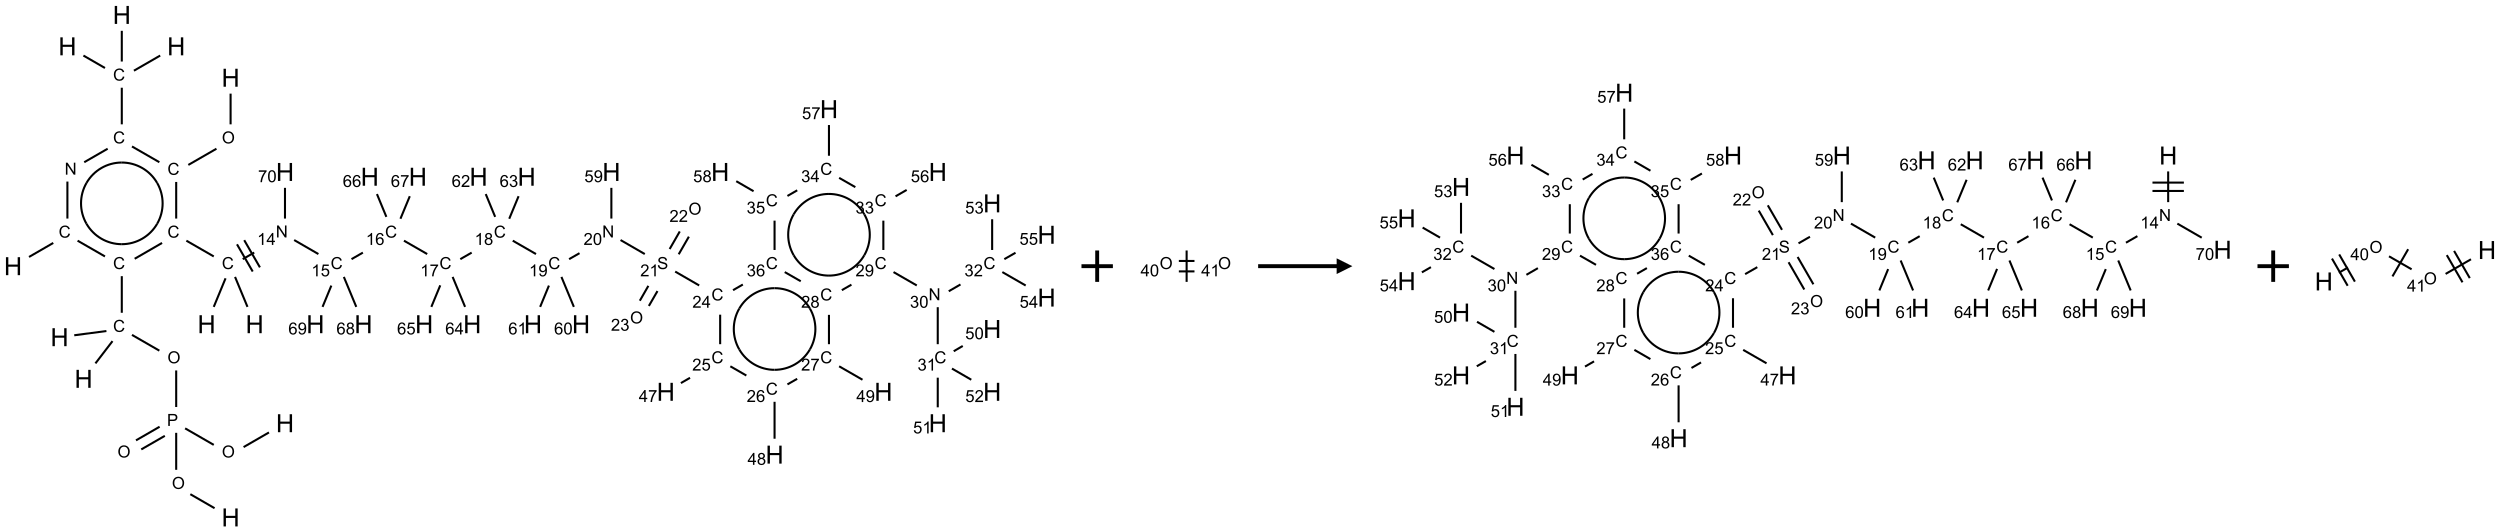 <?xml version="1.0" encoding="UTF-8"?>
<svg xmlns="http://www.w3.org/2000/svg" xmlns:xlink="http://www.w3.org/1999/xlink" width="1592" height="339" viewBox="0 0 1592 339">
<defs>
<g>
<g id="glyph-0-0">
<path d="M 2 0 L 2 -10 L 10 -10 L 10 0 Z M 2.25 -0.25 L 9.75 -0.25 L 9.75 -9.75 L 2.25 -9.75 Z M 2.25 -0.25 "/>
</g>
<g id="glyph-0-1">
<path d="M 1.281 0 L 1.281 -11.453 L 2.797 -11.453 L 2.797 -6.75 L 8.75 -6.75 L 8.75 -11.453 L 10.266 -11.453 L 10.266 0 L 8.75 0 L 8.75 -5.398 L 2.797 -5.398 L 2.797 0 Z M 1.281 0 "/>
</g>
<g id="glyph-1-0">
<path d="M 1.332 0 L 1.332 -6.668 L 6.668 -6.668 L 6.668 0 Z M 1.5 -0.168 L 6.5 -0.168 L 6.5 -6.5 L 1.5 -6.5 Z M 1.5 -0.168 "/>
</g>
<g id="glyph-1-1">
<path d="M 0.516 -3.719 C 0.516 -4.984 0.855 -5.977 1.535 -6.695 C 2.215 -7.414 3.094 -7.77 4.172 -7.77 C 4.875 -7.77 5.512 -7.602 6.078 -7.266 C 6.645 -6.93 7.074 -6.461 7.371 -5.855 C 7.668 -5.254 7.816 -4.57 7.816 -3.809 C 7.816 -3.035 7.66 -2.34 7.348 -1.73 C 7.035 -1.117 6.594 -0.656 6.02 -0.34 C 5.449 -0.027 4.828 0.129 4.168 0.129 C 3.449 0.129 2.805 -0.043 2.238 -0.391 C 1.672 -0.738 1.246 -1.211 0.953 -1.812 C 0.66 -2.414 0.516 -3.047 0.516 -3.719 Z M 1.559 -3.703 C 1.559 -2.781 1.805 -2.059 2.301 -1.527 C 2.793 -1 3.414 -0.734 4.16 -0.734 C 4.922 -0.734 5.547 -1 6.039 -1.535 C 6.531 -2.07 6.777 -2.828 6.777 -3.812 C 6.777 -4.434 6.672 -4.977 6.461 -5.441 C 6.25 -5.902 5.945 -6.262 5.539 -6.52 C 5.133 -6.773 4.68 -6.902 4.176 -6.902 C 3.461 -6.902 2.848 -6.656 2.332 -6.164 C 1.816 -5.672 1.559 -4.852 1.559 -3.703 Z M 1.559 -3.703 "/>
</g>
<g id="glyph-1-2">
<path d="M 6.27 -2.676 L 7.281 -2.422 C 7.07 -1.594 6.688 -0.961 6.137 -0.523 C 5.586 -0.086 4.914 0.129 4.121 0.129 C 3.297 0.129 2.629 -0.039 2.113 -0.371 C 1.598 -0.707 1.203 -1.191 0.934 -1.828 C 0.664 -2.465 0.531 -3.145 0.531 -3.875 C 0.531 -4.672 0.684 -5.363 0.988 -5.957 C 1.293 -6.547 1.723 -6.996 2.285 -7.305 C 2.844 -7.613 3.461 -7.766 4.137 -7.766 C 4.898 -7.766 5.543 -7.57 6.062 -7.184 C 6.582 -6.793 6.945 -6.246 7.152 -5.543 L 6.156 -5.309 C 5.98 -5.863 5.723 -6.266 5.387 -6.52 C 5.051 -6.773 4.625 -6.902 4.113 -6.902 C 3.527 -6.902 3.039 -6.762 2.645 -6.48 C 2.25 -6.199 1.973 -5.82 1.812 -5.348 C 1.652 -4.871 1.574 -4.383 1.574 -3.879 C 1.574 -3.23 1.668 -2.664 1.855 -2.18 C 2.047 -1.695 2.34 -1.332 2.738 -1.094 C 3.137 -0.855 3.57 -0.734 4.035 -0.734 C 4.602 -0.734 5.082 -0.898 5.473 -1.223 C 5.867 -1.551 6.133 -2.035 6.27 -2.676 Z M 6.27 -2.676 "/>
</g>
<g id="glyph-1-3">
<path d="M 0.812 0 L 0.812 -7.637 L 1.848 -7.637 L 5.859 -1.641 L 5.859 -7.637 L 6.828 -7.637 L 6.828 0 L 5.793 0 L 1.781 -6 L 1.781 0 Z M 0.812 0 "/>
</g>
<g id="glyph-1-4">
<path d="M 0.824 0 L 0.824 -7.637 L 3.703 -7.637 C 4.211 -7.637 4.598 -7.609 4.863 -7.562 C 5.238 -7.5 5.555 -7.383 5.809 -7.207 C 6.062 -7.031 6.266 -6.785 6.418 -6.469 C 6.574 -6.152 6.652 -5.805 6.652 -5.426 C 6.652 -4.777 6.445 -4.227 6.031 -3.777 C 5.617 -3.328 4.871 -3.105 3.793 -3.105 L 1.832 -3.105 L 1.832 0 Z M 1.832 -4.004 L 3.809 -4.004 C 4.461 -4.004 4.922 -4.125 5.199 -4.371 C 5.473 -4.613 5.609 -4.953 5.609 -5.395 C 5.609 -5.715 5.527 -5.988 5.367 -6.215 C 5.207 -6.441 4.992 -6.594 4.73 -6.668 C 4.559 -6.711 4.246 -6.734 3.785 -6.734 L 1.832 -6.734 Z M 1.832 -4.004 "/>
</g>
<g id="glyph-1-5">
<path d="M 3.973 0 L 3.035 0 L 3.035 -5.973 C 2.809 -5.758 2.516 -5.543 2.148 -5.328 C 1.781 -5.113 1.453 -4.953 1.16 -4.844 L 1.16 -5.75 C 1.684 -5.996 2.145 -6.297 2.535 -6.645 C 2.93 -6.996 3.207 -7.336 3.371 -7.668 L 3.973 -7.668 Z M 3.973 0 "/>
</g>
<g id="glyph-1-6">
<path d="M 3.449 0 L 3.449 -1.828 L 0.137 -1.828 L 0.137 -2.688 L 3.621 -7.637 L 4.387 -7.637 L 4.387 -2.688 L 5.418 -2.688 L 5.418 -1.828 L 4.387 -1.828 L 4.387 0 Z M 3.449 -2.688 L 3.449 -6.129 L 1.059 -2.688 Z M 3.449 -2.688 "/>
</g>
<g id="glyph-1-7">
<path d="M 0.441 -2 L 1.426 -2.082 C 1.5 -1.605 1.668 -1.242 1.934 -1.004 C 2.199 -0.762 2.52 -0.641 2.895 -0.641 C 3.348 -0.641 3.73 -0.812 4.043 -1.152 C 4.355 -1.492 4.512 -1.941 4.512 -2.504 C 4.512 -3.039 4.359 -3.461 4.059 -3.77 C 3.758 -4.078 3.367 -4.234 2.879 -4.234 C 2.578 -4.234 2.305 -4.164 2.062 -4.027 C 1.82 -3.891 1.629 -3.715 1.488 -3.496 L 0.609 -3.609 L 1.348 -7.531 L 5.145 -7.531 L 5.145 -6.637 L 2.098 -6.637 L 1.688 -4.582 C 2.145 -4.902 2.625 -5.062 3.129 -5.062 C 3.797 -5.062 4.359 -4.832 4.816 -4.371 C 5.277 -3.91 5.504 -3.312 5.504 -2.59 C 5.504 -1.898 5.305 -1.301 4.902 -0.797 C 4.41 -0.18 3.742 0.129 2.895 0.129 C 2.199 0.129 1.633 -0.062 1.195 -0.453 C 0.758 -0.844 0.504 -1.359 0.441 -2 Z M 0.441 -2 "/>
</g>
<g id="glyph-1-8">
<path d="M 5.309 -5.766 L 4.375 -5.691 C 4.293 -6.059 4.172 -6.328 4.02 -6.496 C 3.766 -6.762 3.453 -6.895 3.082 -6.895 C 2.785 -6.895 2.523 -6.812 2.297 -6.645 C 2 -6.43 1.77 -6.117 1.598 -5.703 C 1.43 -5.289 1.34 -4.703 1.332 -3.938 C 1.559 -4.281 1.836 -4.535 2.16 -4.703 C 2.488 -4.871 2.828 -4.953 3.188 -4.953 C 3.812 -4.953 4.344 -4.723 4.785 -4.262 C 5.223 -3.801 5.441 -3.207 5.441 -2.48 C 5.441 -2 5.34 -1.555 5.133 -1.145 C 4.926 -0.73 4.641 -0.418 4.281 -0.199 C 3.922 0.02 3.512 0.129 3.051 0.129 C 2.27 0.129 1.633 -0.156 1.141 -0.73 C 0.648 -1.305 0.402 -2.254 0.402 -3.574 C 0.402 -5.051 0.672 -6.121 1.219 -6.793 C 1.695 -7.375 2.336 -7.668 3.141 -7.668 C 3.742 -7.668 4.234 -7.5 4.617 -7.16 C 5 -6.824 5.23 -6.359 5.309 -5.766 Z M 1.48 -2.473 C 1.48 -2.152 1.547 -1.844 1.684 -1.547 C 1.82 -1.25 2.016 -1.027 2.262 -0.871 C 2.508 -0.719 2.766 -0.641 3.035 -0.641 C 3.434 -0.641 3.773 -0.801 4.059 -1.121 C 4.344 -1.441 4.484 -1.875 4.484 -2.422 C 4.484 -2.949 4.344 -3.367 4.062 -3.668 C 3.781 -3.973 3.426 -4.125 3 -4.125 C 2.578 -4.125 2.219 -3.973 1.922 -3.668 C 1.625 -3.363 1.48 -2.969 1.48 -2.473 Z M 1.48 -2.473 "/>
</g>
<g id="glyph-1-9">
<path d="M 0.504 -6.637 L 0.504 -7.535 L 5.449 -7.535 L 5.449 -6.809 C 4.961 -6.289 4.48 -5.602 4.004 -4.746 C 3.527 -3.887 3.156 -3.004 2.895 -2.098 C 2.707 -1.461 2.59 -0.762 2.535 0 L 1.574 0 C 1.582 -0.602 1.703 -1.328 1.926 -2.176 C 2.152 -3.027 2.477 -3.848 2.898 -4.637 C 3.32 -5.426 3.77 -6.094 4.246 -6.637 Z M 0.504 -6.637 "/>
</g>
<g id="glyph-1-10">
<path d="M 1.887 -4.141 C 1.496 -4.281 1.207 -4.484 1.02 -4.75 C 0.832 -5.016 0.738 -5.328 0.738 -5.699 C 0.738 -6.254 0.938 -6.719 1.34 -7.098 C 1.738 -7.477 2.27 -7.668 2.934 -7.668 C 3.598 -7.668 4.137 -7.473 4.543 -7.086 C 4.949 -6.699 5.152 -6.227 5.152 -5.672 C 5.152 -5.316 5.059 -5.008 4.871 -4.746 C 4.688 -4.484 4.406 -4.281 4.027 -4.141 C 4.496 -3.988 4.852 -3.742 5.098 -3.402 C 5.34 -3.062 5.465 -2.656 5.465 -2.184 C 5.465 -1.531 5.234 -0.98 4.77 -0.535 C 4.309 -0.09 3.703 0.129 2.949 0.129 C 2.195 0.129 1.586 -0.094 1.125 -0.539 C 0.664 -0.984 0.434 -1.543 0.434 -2.207 C 0.434 -2.703 0.559 -3.121 0.809 -3.457 C 1.062 -3.793 1.422 -4.02 1.887 -4.141 Z M 1.699 -5.73 C 1.699 -5.367 1.812 -5.074 2.047 -4.844 C 2.281 -4.613 2.582 -4.5 2.953 -4.5 C 3.312 -4.5 3.609 -4.613 3.84 -4.84 C 4.07 -5.066 4.188 -5.348 4.188 -5.676 C 4.188 -6.02 4.07 -6.309 3.832 -6.543 C 3.594 -6.777 3.297 -6.895 2.941 -6.895 C 2.586 -6.895 2.289 -6.781 2.051 -6.551 C 1.816 -6.324 1.699 -6.047 1.699 -5.73 Z M 1.395 -2.203 C 1.395 -1.938 1.461 -1.676 1.586 -1.426 C 1.711 -1.176 1.902 -0.984 2.152 -0.848 C 2.402 -0.711 2.672 -0.641 2.957 -0.641 C 3.406 -0.641 3.777 -0.785 4.066 -1.074 C 4.359 -1.363 4.504 -1.727 4.504 -2.172 C 4.504 -2.625 4.355 -2.996 4.055 -3.293 C 3.754 -3.586 3.379 -3.734 2.926 -3.734 C 2.484 -3.734 2.121 -3.59 1.832 -3.297 C 1.543 -3.004 1.395 -2.641 1.395 -2.203 Z M 1.395 -2.203 "/>
</g>
<g id="glyph-1-11">
<path d="M 0.582 -1.766 L 1.484 -1.848 C 1.562 -1.426 1.707 -1.117 1.922 -0.926 C 2.137 -0.734 2.414 -0.641 2.75 -0.641 C 3.039 -0.641 3.289 -0.707 3.508 -0.84 C 3.727 -0.973 3.902 -1.148 4.043 -1.367 C 4.18 -1.586 4.297 -1.887 4.391 -2.262 C 4.484 -2.637 4.531 -3.016 4.531 -3.406 C 4.531 -3.449 4.531 -3.512 4.527 -3.594 C 4.34 -3.297 4.082 -3.055 3.758 -2.867 C 3.434 -2.68 3.082 -2.59 2.703 -2.59 C 2.07 -2.59 1.535 -2.816 1.098 -3.277 C 0.66 -3.734 0.441 -4.34 0.441 -5.09 C 0.441 -5.863 0.672 -6.484 1.129 -6.957 C 1.586 -7.43 2.156 -7.668 2.844 -7.668 C 3.34 -7.668 3.793 -7.531 4.207 -7.266 C 4.617 -7 4.93 -6.617 5.145 -6.121 C 5.355 -5.629 5.465 -4.91 5.465 -3.973 C 5.465 -2.996 5.359 -2.223 5.145 -1.645 C 4.934 -1.066 4.617 -0.625 4.199 -0.324 C 3.781 -0.02 3.293 0.129 2.73 0.129 C 2.133 0.129 1.645 -0.035 1.266 -0.367 C 0.887 -0.699 0.66 -1.164 0.582 -1.766 Z M 4.422 -5.137 C 4.422 -5.676 4.277 -6.102 3.992 -6.418 C 3.707 -6.734 3.359 -6.891 2.957 -6.891 C 2.543 -6.891 2.18 -6.719 1.871 -6.379 C 1.562 -6.039 1.406 -5.598 1.406 -5.059 C 1.406 -4.57 1.555 -4.176 1.848 -3.871 C 2.141 -3.566 2.5 -3.418 2.934 -3.418 C 3.367 -3.418 3.723 -3.57 4.004 -3.871 C 4.281 -4.176 4.422 -4.598 4.422 -5.137 Z M 4.422 -5.137 "/>
</g>
<g id="glyph-1-12">
<path d="M 5.371 -0.902 L 5.371 0 L 0.324 0 C 0.316 -0.227 0.352 -0.441 0.434 -0.652 C 0.562 -0.996 0.766 -1.332 1.051 -1.668 C 1.332 -2 1.742 -2.387 2.277 -2.824 C 3.105 -3.504 3.668 -4.043 3.957 -4.441 C 4.25 -4.84 4.395 -5.215 4.395 -5.566 C 4.395 -5.938 4.262 -6.254 3.996 -6.508 C 3.73 -6.762 3.387 -6.891 2.957 -6.891 C 2.508 -6.891 2.145 -6.754 1.875 -6.484 C 1.605 -6.215 1.469 -5.84 1.465 -5.359 L 0.5 -5.457 C 0.566 -6.176 0.812 -6.727 1.246 -7.102 C 1.676 -7.477 2.254 -7.668 2.98 -7.668 C 3.711 -7.668 4.293 -7.465 4.719 -7.059 C 5.145 -6.652 5.359 -6.148 5.359 -5.547 C 5.359 -5.242 5.297 -4.941 5.172 -4.645 C 5.047 -4.352 4.84 -4.039 4.551 -3.715 C 4.262 -3.387 3.777 -2.938 3.105 -2.371 C 2.543 -1.898 2.18 -1.578 2.02 -1.41 C 1.859 -1.242 1.73 -1.07 1.625 -0.902 Z M 5.371 -0.902 "/>
</g>
<g id="glyph-1-13">
<path d="M 0.441 -3.766 C 0.441 -4.668 0.535 -5.395 0.723 -5.945 C 0.906 -6.496 1.184 -6.922 1.551 -7.219 C 1.918 -7.516 2.375 -7.668 2.934 -7.668 C 3.344 -7.668 3.703 -7.586 4.012 -7.418 C 4.32 -7.254 4.574 -7.016 4.777 -6.707 C 4.977 -6.395 5.137 -6.016 5.25 -5.57 C 5.363 -5.125 5.422 -4.523 5.422 -3.766 C 5.422 -2.871 5.328 -2.148 5.145 -1.598 C 4.961 -1.047 4.688 -0.621 4.32 -0.32 C 3.953 -0.02 3.492 0.129 2.934 0.129 C 2.195 0.129 1.617 -0.133 1.199 -0.66 C 0.695 -1.297 0.441 -2.332 0.441 -3.766 Z M 1.406 -3.766 C 1.406 -2.512 1.555 -1.68 1.848 -1.262 C 2.141 -0.848 2.5 -0.641 2.934 -0.641 C 3.363 -0.641 3.727 -0.848 4.02 -1.266 C 4.312 -1.684 4.457 -2.516 4.457 -3.766 C 4.457 -5.023 4.312 -5.859 4.02 -6.27 C 3.727 -6.684 3.359 -6.891 2.922 -6.891 C 2.492 -6.891 2.148 -6.707 1.891 -6.344 C 1.566 -5.879 1.406 -5.02 1.406 -3.766 Z M 1.406 -3.766 "/>
</g>
<g id="glyph-1-14">
<path d="M 0.48 -2.453 L 1.434 -2.535 C 1.477 -2.152 1.582 -1.84 1.746 -1.598 C 1.91 -1.352 2.168 -1.152 2.516 -1.004 C 2.863 -0.852 3.254 -0.777 3.688 -0.777 C 4.074 -0.777 4.414 -0.832 4.707 -0.949 C 5.004 -1.062 5.223 -1.219 5.367 -1.418 C 5.512 -1.617 5.582 -1.836 5.582 -2.074 C 5.582 -2.312 5.516 -2.523 5.375 -2.699 C 5.234 -2.879 5.008 -3.031 4.688 -3.152 C 4.484 -3.23 4.031 -3.355 3.328 -3.523 C 2.625 -3.691 2.137 -3.852 1.855 -4 C 1.488 -4.191 1.219 -4.43 1.039 -4.711 C 0.859 -4.992 0.77 -5.312 0.77 -5.66 C 0.77 -6.047 0.879 -6.406 1.098 -6.742 C 1.316 -7.078 1.637 -7.332 2.059 -7.504 C 2.477 -7.68 2.945 -7.766 3.457 -7.766 C 4.023 -7.766 4.523 -7.676 4.957 -7.492 C 5.387 -7.309 5.719 -7.043 5.953 -6.688 C 6.188 -6.332 6.312 -5.934 6.328 -5.484 L 5.359 -5.41 C 5.309 -5.895 5.133 -6.258 4.832 -6.504 C 4.531 -6.75 4.086 -6.875 3.5 -6.875 C 2.891 -6.875 2.445 -6.762 2.164 -6.539 C 1.883 -6.316 1.746 -6.047 1.746 -5.73 C 1.746 -5.457 1.844 -5.23 2.043 -5.051 C 2.238 -4.875 2.742 -4.695 3.566 -4.508 C 4.387 -4.32 4.949 -4.16 5.254 -4.02 C 5.699 -3.816 6.027 -3.555 6.238 -3.242 C 6.449 -2.93 6.559 -2.566 6.559 -2.156 C 6.559 -1.75 6.441 -1.367 6.207 -1.008 C 5.977 -0.648 5.641 -0.367 5.207 -0.168 C 4.77 0.031 4.281 0.129 3.734 0.129 C 3.043 0.129 2.465 0.031 1.996 -0.172 C 1.531 -0.375 1.164 -0.676 0.898 -1.082 C 0.633 -1.484 0.492 -1.941 0.48 -2.453 Z M 0.48 -2.453 "/>
</g>
<g id="glyph-1-15">
<path d="M 0.449 -2.016 L 1.387 -2.141 C 1.492 -1.609 1.676 -1.227 1.934 -0.992 C 2.191 -0.758 2.508 -0.641 2.879 -0.641 C 3.32 -0.641 3.695 -0.793 3.996 -1.098 C 4.301 -1.402 4.453 -1.781 4.453 -2.234 C 4.453 -2.664 4.312 -3.02 4.031 -3.301 C 3.75 -3.578 3.391 -3.719 2.957 -3.719 C 2.781 -3.719 2.562 -3.684 2.297 -3.613 L 2.402 -4.438 C 2.465 -4.43 2.516 -4.426 2.551 -4.426 C 2.949 -4.426 3.312 -4.531 3.629 -4.738 C 3.949 -4.949 4.109 -5.27 4.109 -5.703 C 4.109 -6.047 3.992 -6.332 3.762 -6.559 C 3.527 -6.785 3.227 -6.895 2.859 -6.895 C 2.496 -6.895 2.191 -6.781 1.949 -6.551 C 1.707 -6.324 1.547 -5.98 1.48 -5.52 L 0.543 -5.688 C 0.656 -6.316 0.918 -6.805 1.324 -7.148 C 1.73 -7.492 2.234 -7.668 2.84 -7.668 C 3.254 -7.668 3.641 -7.578 3.988 -7.398 C 4.34 -7.219 4.609 -6.977 4.793 -6.668 C 4.98 -6.359 5.074 -6.031 5.074 -5.684 C 5.074 -5.352 4.984 -5.051 4.809 -4.781 C 4.629 -4.512 4.367 -4.297 4.02 -4.137 C 4.473 -4.031 4.824 -3.816 5.074 -3.488 C 5.324 -3.16 5.449 -2.75 5.449 -2.254 C 5.449 -1.59 5.203 -1.023 4.719 -0.559 C 4.234 -0.098 3.617 0.137 2.875 0.137 C 2.203 0.137 1.648 -0.062 1.207 -0.465 C 0.762 -0.863 0.512 -1.379 0.449 -2.016 Z M 0.449 -2.016 "/>
</g>
</g>
</defs>
<path fill="none" stroke-width="0.033" stroke-linecap="butt" stroke-linejoin="miter" stroke="rgb(0%, 0%, 0%)" stroke-opacity="1" stroke-miterlimit="10" d="M 3.464 1.253 L 3.464 1.742 " transform="matrix(40, 0, 0, 40, 8.279, 9.502)"/>
<path fill="none" stroke-width="0.033" stroke-linecap="butt" stroke-linejoin="miter" stroke="rgb(0%, 0%, 0%)" stroke-opacity="1" stroke-miterlimit="10" d="M 3.239 2.13 L 2.791 2.388 " transform="matrix(40, 0, 0, 40, 8.279, 9.502)"/>
<path fill="none" stroke-width="0.033" stroke-linecap="butt" stroke-linejoin="miter" stroke="rgb(0%, 0%, 0%)" stroke-opacity="1" stroke-miterlimit="10" d="M 2.33 2.345 L 1.894 2.094 " transform="matrix(40, 0, 0, 40, 8.279, 9.502)"/>
<path fill="none" stroke-width="0.033" stroke-linecap="butt" stroke-linejoin="miter" stroke="rgb(0%, 0%, 0%)" stroke-opacity="1" stroke-miterlimit="10" d="M 1.732 1.742 L 1.732 1.159 " transform="matrix(40, 0, 0, 40, 8.279, 9.502)"/>
<path fill="none" stroke-width="0.033" stroke-linecap="butt" stroke-linejoin="miter" stroke="rgb(0%, 0%, 0%)" stroke-opacity="1" stroke-miterlimit="10" d="M 1.925 0.888 L 2.343 0.647 " transform="matrix(40, 0, 0, 40, 8.279, 9.502)"/>
<path fill="none" stroke-width="0.033" stroke-linecap="butt" stroke-linejoin="miter" stroke="rgb(0%, 0%, 0%)" stroke-opacity="1" stroke-miterlimit="10" d="M 1.464 0.845 L 1.121 0.647 " transform="matrix(40, 0, 0, 40, 8.279, 9.502)"/>
<path fill="none" stroke-width="0.033" stroke-linecap="butt" stroke-linejoin="miter" stroke="rgb(0%, 0%, 0%)" stroke-opacity="1" stroke-miterlimit="10" d="M 1.732 0.742 L 1.732 0.253 " transform="matrix(40, 0, 0, 40, 8.279, 9.502)"/>
<path fill="none" stroke-width="0.033" stroke-linecap="butt" stroke-linejoin="miter" stroke="rgb(0%, 0%, 0%)" stroke-opacity="1" stroke-miterlimit="10" d="M 1.507 2.13 L 1.134 2.345 " transform="matrix(40, 0, 0, 40, 8.279, 9.502)"/>
<path fill="none" stroke-width="0.033" stroke-linecap="butt" stroke-linejoin="miter" stroke="rgb(0%, 0%, 0%)" stroke-opacity="1" stroke-miterlimit="10" d="M 0.866 2.653 L 0.866 3.242 " transform="matrix(40, 0, 0, 40, 8.279, 9.502)"/>
<path fill="none" stroke-width="0.033" stroke-linecap="butt" stroke-linejoin="miter" stroke="rgb(0%, 0%, 0%)" stroke-opacity="1" stroke-miterlimit="10" d="M 0.641 3.63 L 0.255 3.853 " transform="matrix(40, 0, 0, 40, 8.279, 9.502)"/>
<path fill="none" stroke-width="0.033" stroke-linecap="butt" stroke-linejoin="miter" stroke="rgb(0%, 0%, 0%)" stroke-opacity="1" stroke-miterlimit="10" d="M 1.028 3.594 L 1.464 3.845 " transform="matrix(40, 0, 0, 40, 8.279, 9.502)"/>
<path fill="none" stroke-width="0.033" stroke-linecap="butt" stroke-linejoin="miter" stroke="rgb(0%, 0%, 0%)" stroke-opacity="1" stroke-miterlimit="10" d="M 1.732 4.159 L 1.732 4.742 " transform="matrix(40, 0, 0, 40, 8.279, 9.502)"/>
<path fill="none" stroke-width="0.033" stroke-linecap="butt" stroke-linejoin="miter" stroke="rgb(0%, 0%, 0%)" stroke-opacity="1" stroke-miterlimit="10" d="M 1.487 5.032 L 0.975 5.1 " transform="matrix(40, 0, 0, 40, 8.279, 9.502)"/>
<path fill="none" stroke-width="0.033" stroke-linecap="butt" stroke-linejoin="miter" stroke="rgb(0%, 0%, 0%)" stroke-opacity="1" stroke-miterlimit="10" d="M 1.584 5.193 L 1.312 5.548 " transform="matrix(40, 0, 0, 40, 8.279, 9.502)"/>
<path fill="none" stroke-width="0.033" stroke-linecap="butt" stroke-linejoin="miter" stroke="rgb(0%, 0%, 0%)" stroke-opacity="1" stroke-miterlimit="10" d="M 1.894 5.094 L 2.33 5.345 " transform="matrix(40, 0, 0, 40, 8.279, 9.502)"/>
<path fill="none" stroke-width="0.033" stroke-linecap="butt" stroke-linejoin="miter" stroke="rgb(0%, 0%, 0%)" stroke-opacity="1" stroke-miterlimit="10" d="M 2.598 5.66 L 2.598 6.242 " transform="matrix(40, 0, 0, 40, 8.279, 9.502)"/>
<path fill="none" stroke-width="0.033" stroke-linecap="butt" stroke-linejoin="miter" stroke="rgb(0%, 0%, 0%)" stroke-opacity="1" stroke-miterlimit="10" d="M 2.334 6.556 L 1.958 6.773 " transform="matrix(40, 0, 0, 40, 8.279, 9.502)"/>
<path fill="none" stroke-width="0.033" stroke-linecap="butt" stroke-linejoin="miter" stroke="rgb(0%, 0%, 0%)" stroke-opacity="1" stroke-miterlimit="10" d="M 2.417 6.701 L 2.042 6.917 " transform="matrix(40, 0, 0, 40, 8.279, 9.502)"/>
<path fill="none" stroke-width="0.033" stroke-linecap="butt" stroke-linejoin="miter" stroke="rgb(0%, 0%, 0%)" stroke-opacity="1" stroke-miterlimit="10" d="M 2.74 6.582 L 3.196 6.845 " transform="matrix(40, 0, 0, 40, 8.279, 9.502)"/>
<path fill="none" stroke-width="0.033" stroke-linecap="butt" stroke-linejoin="miter" stroke="rgb(0%, 0%, 0%)" stroke-opacity="1" stroke-miterlimit="10" d="M 3.671 6.88 L 4.075 6.647 " transform="matrix(40, 0, 0, 40, 8.279, 9.502)"/>
<path fill="none" stroke-width="0.033" stroke-linecap="butt" stroke-linejoin="miter" stroke="rgb(0%, 0%, 0%)" stroke-opacity="1" stroke-miterlimit="10" d="M 2.598 6.653 L 2.598 7.242 " transform="matrix(40, 0, 0, 40, 8.279, 9.502)"/>
<path fill="none" stroke-width="0.033" stroke-linecap="butt" stroke-linejoin="miter" stroke="rgb(0%, 0%, 0%)" stroke-opacity="1" stroke-miterlimit="10" d="M 2.823 7.63 L 3.209 7.853 " transform="matrix(40, 0, 0, 40, 8.279, 9.502)"/>
<path fill="none" stroke-width="0.033" stroke-linecap="butt" stroke-linejoin="miter" stroke="rgb(0%, 0%, 0%)" stroke-opacity="1" stroke-miterlimit="10" d="M 1.937 3.882 L 2.373 3.63 " transform="matrix(40, 0, 0, 40, 8.279, 9.502)"/>
<path fill="none" stroke-width="0.033" stroke-linecap="butt" stroke-linejoin="miter" stroke="rgb(0%, 0%, 0%)" stroke-opacity="1" stroke-miterlimit="10" d="M 2.598 3.242 L 2.598 2.659 " transform="matrix(40, 0, 0, 40, 8.279, 9.502)"/>
<path fill="none" stroke-width="0.033" stroke-linecap="butt" stroke-linejoin="miter" stroke="rgb(0%, 0%, 0%)" stroke-opacity="1" stroke-miterlimit="10" d="M 2.76 3.594 L 3.196 3.845 " transform="matrix(40, 0, 0, 40, 8.279, 9.502)"/>
<path fill="none" stroke-width="0.033" stroke-linecap="butt" stroke-linejoin="miter" stroke="rgb(0%, 0%, 0%)" stroke-opacity="1" stroke-miterlimit="10" d="M 3.535 4.171 L 3.733 4.648 " transform="matrix(40, 0, 0, 40, 8.279, 9.502)"/>
<path fill="none" stroke-width="0.033" stroke-linecap="butt" stroke-linejoin="miter" stroke="rgb(0%, 0%, 0%)" stroke-opacity="1" stroke-miterlimit="10" d="M 3.384 4.193 L 3.196 4.648 " transform="matrix(40, 0, 0, 40, 8.279, 9.502)"/>
<path fill="none" stroke-width="0.033" stroke-linecap="butt" stroke-linejoin="miter" stroke="rgb(0%, 0%, 0%)" stroke-opacity="1" stroke-miterlimit="10" d="M 3.657 3.888 L 3.84 3.783 " transform="matrix(40, 0, 0, 40, 8.279, 9.502)"/>
<path fill="none" stroke-width="0.033" stroke-linecap="butt" stroke-linejoin="miter" stroke="rgb(0%, 0%, 0%)" stroke-opacity="1" stroke-miterlimit="10" d="M 3.931 4.019 L 3.681 3.586 " transform="matrix(40, 0, 0, 40, 8.279, 9.502)"/>
<path fill="none" stroke-width="0.033" stroke-linecap="butt" stroke-linejoin="miter" stroke="rgb(0%, 0%, 0%)" stroke-opacity="1" stroke-miterlimit="10" d="M 3.816 4.085 L 3.566 3.652 " transform="matrix(40, 0, 0, 40, 8.279, 9.502)"/>
<path fill="none" stroke-width="0.033" stroke-linecap="butt" stroke-linejoin="miter" stroke="rgb(0%, 0%, 0%)" stroke-opacity="1" stroke-miterlimit="10" d="M 4.476 3.584 L 4.862 3.807 " transform="matrix(40, 0, 0, 40, 8.279, 9.502)"/>
<path fill="none" stroke-width="0.033" stroke-linecap="butt" stroke-linejoin="miter" stroke="rgb(0%, 0%, 0%)" stroke-opacity="1" stroke-miterlimit="10" d="M 5.389 3.888 L 5.57 3.784 " transform="matrix(40, 0, 0, 40, 8.279, 9.502)"/>
<path fill="none" stroke-width="0.033" stroke-linecap="butt" stroke-linejoin="miter" stroke="rgb(0%, 0%, 0%)" stroke-opacity="1" stroke-miterlimit="10" d="M 6.224 3.594 L 6.594 3.807 " transform="matrix(40, 0, 0, 40, 8.279, 9.502)"/>
<path fill="none" stroke-width="0.033" stroke-linecap="butt" stroke-linejoin="miter" stroke="rgb(0%, 0%, 0%)" stroke-opacity="1" stroke-miterlimit="10" d="M 7.121 3.888 L 7.302 3.784 " transform="matrix(40, 0, 0, 40, 8.279, 9.502)"/>
<path fill="none" stroke-width="0.033" stroke-linecap="butt" stroke-linejoin="miter" stroke="rgb(0%, 0%, 0%)" stroke-opacity="1" stroke-miterlimit="10" d="M 7.956 3.594 L 8.326 3.807 " transform="matrix(40, 0, 0, 40, 8.279, 9.502)"/>
<path fill="none" stroke-width="0.033" stroke-linecap="butt" stroke-linejoin="miter" stroke="rgb(0%, 0%, 0%)" stroke-opacity="1" stroke-miterlimit="10" d="M 8.853 3.888 L 9.019 3.793 " transform="matrix(40, 0, 0, 40, 8.279, 9.502)"/>
<path fill="none" stroke-width="0.033" stroke-linecap="butt" stroke-linejoin="miter" stroke="rgb(0%, 0%, 0%)" stroke-opacity="1" stroke-miterlimit="10" d="M 9.672 3.584 L 10.058 3.807 " transform="matrix(40, 0, 0, 40, 8.279, 9.502)"/>
<path fill="none" stroke-width="0.033" stroke-linecap="butt" stroke-linejoin="miter" stroke="rgb(0%, 0%, 0%)" stroke-opacity="1" stroke-miterlimit="10" d="M 10.598 3.811 L 10.76 3.53 " transform="matrix(40, 0, 0, 40, 8.279, 9.502)"/>
<path fill="none" stroke-width="0.033" stroke-linecap="butt" stroke-linejoin="miter" stroke="rgb(0%, 0%, 0%)" stroke-opacity="1" stroke-miterlimit="10" d="M 10.454 3.727 L 10.615 3.447 " transform="matrix(40, 0, 0, 40, 8.279, 9.502)"/>
<path fill="none" stroke-width="0.033" stroke-linecap="butt" stroke-linejoin="miter" stroke="rgb(0%, 0%, 0%)" stroke-opacity="1" stroke-miterlimit="10" d="M 10.115 4.313 L 9.979 4.55 " transform="matrix(40, 0, 0, 40, 8.279, 9.502)"/>
<path fill="none" stroke-width="0.033" stroke-linecap="butt" stroke-linejoin="miter" stroke="rgb(0%, 0%, 0%)" stroke-opacity="1" stroke-miterlimit="10" d="M 10.26 4.396 L 10.123 4.633 " transform="matrix(40, 0, 0, 40, 8.279, 9.502)"/>
<path fill="none" stroke-width="0.033" stroke-linecap="butt" stroke-linejoin="miter" stroke="rgb(0%, 0%, 0%)" stroke-opacity="1" stroke-miterlimit="10" d="M 10.542 4.086 L 10.924 4.307 " transform="matrix(40, 0, 0, 40, 8.279, 9.502)"/>
<path fill="none" stroke-width="0.033" stroke-linecap="butt" stroke-linejoin="miter" stroke="rgb(0%, 0%, 0%)" stroke-opacity="1" stroke-miterlimit="10" d="M 11.258 4.772 L 11.258 5.242 " transform="matrix(40, 0, 0, 40, 8.279, 9.502)"/>
<path fill="none" stroke-width="0.033" stroke-linecap="butt" stroke-linejoin="miter" stroke="rgb(0%, 0%, 0%)" stroke-opacity="1" stroke-miterlimit="10" d="M 10.778 5.777 L 10.633 5.861 " transform="matrix(40, 0, 0, 40, 8.279, 9.502)"/>
<path fill="none" stroke-width="0.033" stroke-linecap="butt" stroke-linejoin="miter" stroke="rgb(0%, 0%, 0%)" stroke-opacity="1" stroke-miterlimit="10" d="M 11.42 5.594 L 11.675 5.741 " transform="matrix(40, 0, 0, 40, 8.279, 9.502)"/>
<path fill="none" stroke-width="0.033" stroke-linecap="butt" stroke-linejoin="miter" stroke="rgb(0%, 0%, 0%)" stroke-opacity="1" stroke-miterlimit="10" d="M 12.124 6.159 L 12.124 6.747 " transform="matrix(40, 0, 0, 40, 8.279, 9.502)"/>
<path fill="none" stroke-width="0.033" stroke-linecap="butt" stroke-linejoin="miter" stroke="rgb(0%, 0%, 0%)" stroke-opacity="1" stroke-miterlimit="10" d="M 12.329 5.882 L 12.484 5.793 " transform="matrix(40, 0, 0, 40, 8.279, 9.502)"/>
<path fill="none" stroke-width="0.033" stroke-linecap="butt" stroke-linejoin="miter" stroke="rgb(0%, 0%, 0%)" stroke-opacity="1" stroke-miterlimit="10" d="M 13.152 5.594 L 13.524 5.808 " transform="matrix(40, 0, 0, 40, 8.279, 9.502)"/>
<path fill="none" stroke-width="0.033" stroke-linecap="butt" stroke-linejoin="miter" stroke="rgb(0%, 0%, 0%)" stroke-opacity="1" stroke-miterlimit="10" d="M 12.99 5.242 L 12.99 4.775 " transform="matrix(40, 0, 0, 40, 8.279, 9.502)"/>
<path fill="none" stroke-width="0.033" stroke-linecap="butt" stroke-linejoin="miter" stroke="rgb(0%, 0%, 0%)" stroke-opacity="1" stroke-miterlimit="10" d="M 13.195 4.382 L 13.348 4.294 " transform="matrix(40, 0, 0, 40, 8.279, 9.502)"/>
<path fill="none" stroke-width="0.033" stroke-linecap="butt" stroke-linejoin="miter" stroke="rgb(0%, 0%, 0%)" stroke-opacity="1" stroke-miterlimit="10" d="M 14.018 4.094 L 14.388 4.307 " transform="matrix(40, 0, 0, 40, 8.279, 9.502)"/>
<path fill="none" stroke-width="0.033" stroke-linecap="butt" stroke-linejoin="miter" stroke="rgb(0%, 0%, 0%)" stroke-opacity="1" stroke-miterlimit="10" d="M 14.722 4.653 L 14.722 5.242 " transform="matrix(40, 0, 0, 40, 8.279, 9.502)"/>
<path fill="none" stroke-width="0.033" stroke-linecap="butt" stroke-linejoin="miter" stroke="rgb(0%, 0%, 0%)" stroke-opacity="1" stroke-miterlimit="10" d="M 14.976 5.354 L 15.12 5.27 " transform="matrix(40, 0, 0, 40, 8.279, 9.502)"/>
<path fill="none" stroke-width="0.033" stroke-linecap="butt" stroke-linejoin="miter" stroke="rgb(0%, 0%, 0%)" stroke-opacity="1" stroke-miterlimit="10" d="M 14.722 5.775 L 14.722 6.247 " transform="matrix(40, 0, 0, 40, 8.279, 9.502)"/>
<path fill="none" stroke-width="0.033" stroke-linecap="butt" stroke-linejoin="miter" stroke="rgb(0%, 0%, 0%)" stroke-opacity="1" stroke-miterlimit="10" d="M 14.948 5.63 L 15.256 5.808 " transform="matrix(40, 0, 0, 40, 8.279, 9.502)"/>
<path fill="none" stroke-width="0.033" stroke-linecap="butt" stroke-linejoin="miter" stroke="rgb(0%, 0%, 0%)" stroke-opacity="1" stroke-miterlimit="10" d="M 14.897 4.399 L 15.084 4.291 " transform="matrix(40, 0, 0, 40, 8.279, 9.502)"/>
<path fill="none" stroke-width="0.033" stroke-linecap="butt" stroke-linejoin="miter" stroke="rgb(0%, 0%, 0%)" stroke-opacity="1" stroke-miterlimit="10" d="M 15.588 3.742 L 15.588 3.253 " transform="matrix(40, 0, 0, 40, 8.279, 9.502)"/>
<path fill="none" stroke-width="0.033" stroke-linecap="butt" stroke-linejoin="miter" stroke="rgb(0%, 0%, 0%)" stroke-opacity="1" stroke-miterlimit="10" d="M 15.75 4.094 L 16.122 4.308 " transform="matrix(40, 0, 0, 40, 8.279, 9.502)"/>
<path fill="none" stroke-width="0.033" stroke-linecap="butt" stroke-linejoin="miter" stroke="rgb(0%, 0%, 0%)" stroke-opacity="1" stroke-miterlimit="10" d="M 15.782 3.888 L 15.96 3.786 " transform="matrix(40, 0, 0, 40, 8.279, 9.502)"/>
<path fill="none" stroke-width="0.033" stroke-linecap="butt" stroke-linejoin="miter" stroke="rgb(0%, 0%, 0%)" stroke-opacity="1" stroke-miterlimit="10" d="M 13.856 3.742 L 13.856 3.275 " transform="matrix(40, 0, 0, 40, 8.279, 9.502)"/>
<path fill="none" stroke-width="0.033" stroke-linecap="butt" stroke-linejoin="miter" stroke="rgb(0%, 0%, 0%)" stroke-opacity="1" stroke-miterlimit="10" d="M 14.05 2.888 L 14.227 2.786 " transform="matrix(40, 0, 0, 40, 8.279, 9.502)"/>
<path fill="none" stroke-width="0.033" stroke-linecap="butt" stroke-linejoin="miter" stroke="rgb(0%, 0%, 0%)" stroke-opacity="1" stroke-miterlimit="10" d="M 13.41 2.742 L 13.152 2.594 " transform="matrix(40, 0, 0, 40, 8.279, 9.502)"/>
<path fill="none" stroke-width="0.033" stroke-linecap="butt" stroke-linejoin="miter" stroke="rgb(0%, 0%, 0%)" stroke-opacity="1" stroke-miterlimit="10" d="M 12.99 2.242 L 12.99 1.753 " transform="matrix(40, 0, 0, 40, 8.279, 9.502)"/>
<path fill="none" stroke-width="0.033" stroke-linecap="butt" stroke-linejoin="miter" stroke="rgb(0%, 0%, 0%)" stroke-opacity="1" stroke-miterlimit="10" d="M 12.485 2.792 L 12.329 2.882 " transform="matrix(40, 0, 0, 40, 8.279, 9.502)"/>
<path fill="none" stroke-width="0.033" stroke-linecap="butt" stroke-linejoin="miter" stroke="rgb(0%, 0%, 0%)" stroke-opacity="1" stroke-miterlimit="10" d="M 11.79 2.807 L 11.514 2.647 " transform="matrix(40, 0, 0, 40, 8.279, 9.502)"/>
<path fill="none" stroke-width="0.033" stroke-linecap="butt" stroke-linejoin="miter" stroke="rgb(0%, 0%, 0%)" stroke-opacity="1" stroke-miterlimit="10" d="M 12.124 3.275 L 12.124 3.742 " transform="matrix(40, 0, 0, 40, 8.279, 9.502)"/>
<path fill="none" stroke-width="0.033" stroke-linecap="butt" stroke-linejoin="miter" stroke="rgb(0%, 0%, 0%)" stroke-opacity="1" stroke-miterlimit="10" d="M 11.619 4.292 L 11.463 4.382 " transform="matrix(40, 0, 0, 40, 8.279, 9.502)"/>
<path fill="none" stroke-width="0.033" stroke-linecap="butt" stroke-linejoin="miter" stroke="rgb(0%, 0%, 0%)" stroke-opacity="1" stroke-miterlimit="10" d="M 12.286 4.094 L 12.541 4.24 " transform="matrix(40, 0, 0, 40, 8.279, 9.502)"/>
<path fill="none" stroke-width="0.033" stroke-linecap="butt" stroke-linejoin="miter" stroke="rgb(0%, 0%, 0%)" stroke-opacity="1" stroke-miterlimit="10" d="M 9.526 3.242 L 9.526 2.753 " transform="matrix(40, 0, 0, 40, 8.279, 9.502)"/>
<path fill="none" stroke-width="0.033" stroke-linecap="butt" stroke-linejoin="miter" stroke="rgb(0%, 0%, 0%)" stroke-opacity="1" stroke-miterlimit="10" d="M 8.731 4.171 L 8.929 4.648 " transform="matrix(40, 0, 0, 40, 8.279, 9.502)"/>
<path fill="none" stroke-width="0.033" stroke-linecap="butt" stroke-linejoin="miter" stroke="rgb(0%, 0%, 0%)" stroke-opacity="1" stroke-miterlimit="10" d="M 8.532 4.309 L 8.392 4.648 " transform="matrix(40, 0, 0, 40, 8.279, 9.502)"/>
<path fill="none" stroke-width="0.033" stroke-linecap="butt" stroke-linejoin="miter" stroke="rgb(0%, 0%, 0%)" stroke-opacity="1" stroke-miterlimit="10" d="M 7.676 3.215 L 7.526 2.852 " transform="matrix(40, 0, 0, 40, 8.279, 9.502)"/>
<path fill="none" stroke-width="0.033" stroke-linecap="butt" stroke-linejoin="miter" stroke="rgb(0%, 0%, 0%)" stroke-opacity="1" stroke-miterlimit="10" d="M 7.9 3.245 L 8.049 2.886 " transform="matrix(40, 0, 0, 40, 8.279, 9.502)"/>
<path fill="none" stroke-width="0.033" stroke-linecap="butt" stroke-linejoin="miter" stroke="rgb(0%, 0%, 0%)" stroke-opacity="1" stroke-miterlimit="10" d="M 6.999 4.171 L 7.197 4.648 " transform="matrix(40, 0, 0, 40, 8.279, 9.502)"/>
<path fill="none" stroke-width="0.033" stroke-linecap="butt" stroke-linejoin="miter" stroke="rgb(0%, 0%, 0%)" stroke-opacity="1" stroke-miterlimit="10" d="M 6.802 4.305 L 6.66 4.648 " transform="matrix(40, 0, 0, 40, 8.279, 9.502)"/>
<path fill="none" stroke-width="0.033" stroke-linecap="butt" stroke-linejoin="miter" stroke="rgb(0%, 0%, 0%)" stroke-opacity="1" stroke-miterlimit="10" d="M 5.944 3.215 L 5.794 2.852 " transform="matrix(40, 0, 0, 40, 8.279, 9.502)"/>
<path fill="none" stroke-width="0.033" stroke-linecap="butt" stroke-linejoin="miter" stroke="rgb(0%, 0%, 0%)" stroke-opacity="1" stroke-miterlimit="10" d="M 6.168 3.245 L 6.317 2.886 " transform="matrix(40, 0, 0, 40, 8.279, 9.502)"/>
<path fill="none" stroke-width="0.033" stroke-linecap="butt" stroke-linejoin="miter" stroke="rgb(0%, 0%, 0%)" stroke-opacity="1" stroke-miterlimit="10" d="M 5.267 4.171 L 5.465 4.648 " transform="matrix(40, 0, 0, 40, 8.279, 9.502)"/>
<path fill="none" stroke-width="0.033" stroke-linecap="butt" stroke-linejoin="miter" stroke="rgb(0%, 0%, 0%)" stroke-opacity="1" stroke-miterlimit="10" d="M 5.068 4.309 L 4.928 4.648 " transform="matrix(40, 0, 0, 40, 8.279, 9.502)"/>
<path fill="none" stroke-width="0.033" stroke-linecap="butt" stroke-linejoin="miter" stroke="rgb(0%, 0%, 0%)" stroke-opacity="1" stroke-miterlimit="10" d="M 4.33 3.242 L 4.33 2.753 " transform="matrix(40, 0, 0, 40, 8.279, 9.502)"/>
<path fill="none" stroke-width="0.033" stroke-linecap="butt" stroke-linejoin="miter" stroke="rgb(0%, 0%, 0%)" stroke-opacity="1" stroke-miterlimit="10" d="M 1.732 2.35 C 1.964 2.35 2.179 2.474 2.295 2.675 " transform="matrix(40, 0, 0, 40, 8.279, 9.502)"/>
<path fill="none" stroke-width="0.033" stroke-linecap="butt" stroke-linejoin="miter" stroke="rgb(0%, 0%, 0%)" stroke-opacity="1" stroke-miterlimit="10" d="M 1.17 2.675 C 1.286 2.474 1.5 2.35 1.732 2.35 " transform="matrix(40, 0, 0, 40, 8.279, 9.502)"/>
<path fill="none" stroke-width="0.033" stroke-linecap="butt" stroke-linejoin="miter" stroke="rgb(0%, 0%, 0%)" stroke-opacity="1" stroke-miterlimit="10" d="M 1.17 3.325 C 1.054 3.124 1.054 2.876 1.17 2.675 " transform="matrix(40, 0, 0, 40, 8.279, 9.502)"/>
<path fill="none" stroke-width="0.033" stroke-linecap="butt" stroke-linejoin="miter" stroke="rgb(0%, 0%, 0%)" stroke-opacity="1" stroke-miterlimit="10" d="M 1.732 3.65 C 1.5 3.65 1.286 3.526 1.17 3.325 " transform="matrix(40, 0, 0, 40, 8.279, 9.502)"/>
<path fill="none" stroke-width="0.033" stroke-linecap="butt" stroke-linejoin="miter" stroke="rgb(0%, 0%, 0%)" stroke-opacity="1" stroke-miterlimit="10" d="M 2.295 3.325 C 2.179 3.526 1.964 3.65 1.732 3.65 " transform="matrix(40, 0, 0, 40, 8.279, 9.502)"/>
<path fill="none" stroke-width="0.033" stroke-linecap="butt" stroke-linejoin="miter" stroke="rgb(0%, 0%, 0%)" stroke-opacity="1" stroke-miterlimit="10" d="M 2.295 2.675 C 2.411 2.876 2.411 3.124 2.295 3.325 " transform="matrix(40, 0, 0, 40, 8.279, 9.502)"/>
<path fill="none" stroke-width="0.033" stroke-linecap="butt" stroke-linejoin="miter" stroke="rgb(0%, 0%, 0%)" stroke-opacity="1" stroke-miterlimit="10" d="M 11.562 5.325 C 11.446 5.124 11.446 4.876 11.562 4.675 " transform="matrix(40, 0, 0, 40, 8.279, 9.502)"/>
<path fill="none" stroke-width="0.033" stroke-linecap="butt" stroke-linejoin="miter" stroke="rgb(0%, 0%, 0%)" stroke-opacity="1" stroke-miterlimit="10" d="M 12.124 5.65 C 11.892 5.65 11.678 5.526 11.562 5.325 " transform="matrix(40, 0, 0, 40, 8.279, 9.502)"/>
<path fill="none" stroke-width="0.033" stroke-linecap="butt" stroke-linejoin="miter" stroke="rgb(0%, 0%, 0%)" stroke-opacity="1" stroke-miterlimit="10" d="M 12.687 5.325 C 12.571 5.526 12.356 5.65 12.124 5.65 " transform="matrix(40, 0, 0, 40, 8.279, 9.502)"/>
<path fill="none" stroke-width="0.033" stroke-linecap="butt" stroke-linejoin="miter" stroke="rgb(0%, 0%, 0%)" stroke-opacity="1" stroke-miterlimit="10" d="M 12.687 4.675 C 12.803 4.876 12.803 5.124 12.687 5.325 " transform="matrix(40, 0, 0, 40, 8.279, 9.502)"/>
<path fill="none" stroke-width="0.033" stroke-linecap="butt" stroke-linejoin="miter" stroke="rgb(0%, 0%, 0%)" stroke-opacity="1" stroke-miterlimit="10" d="M 12.124 4.35 C 12.356 4.35 12.571 4.474 12.687 4.675 " transform="matrix(40, 0, 0, 40, 8.279, 9.502)"/>
<path fill="none" stroke-width="0.033" stroke-linecap="butt" stroke-linejoin="miter" stroke="rgb(0%, 0%, 0%)" stroke-opacity="1" stroke-miterlimit="10" d="M 11.562 4.675 C 11.678 4.474 11.892 4.35 12.124 4.35 " transform="matrix(40, 0, 0, 40, 8.279, 9.502)"/>
<path fill="none" stroke-width="0.033" stroke-linecap="butt" stroke-linejoin="miter" stroke="rgb(0%, 0%, 0%)" stroke-opacity="1" stroke-miterlimit="10" d="M 13.553 3.825 C 13.437 4.026 13.222 4.15 12.99 4.15 " transform="matrix(40, 0, 0, 40, 8.279, 9.502)"/>
<path fill="none" stroke-width="0.033" stroke-linecap="butt" stroke-linejoin="miter" stroke="rgb(0%, 0%, 0%)" stroke-opacity="1" stroke-miterlimit="10" d="M 13.553 3.175 C 13.669 3.376 13.669 3.624 13.553 3.825 " transform="matrix(40, 0, 0, 40, 8.279, 9.502)"/>
<path fill="none" stroke-width="0.033" stroke-linecap="butt" stroke-linejoin="miter" stroke="rgb(0%, 0%, 0%)" stroke-opacity="1" stroke-miterlimit="10" d="M 12.99 2.85 C 13.222 2.85 13.437 2.974 13.553 3.175 " transform="matrix(40, 0, 0, 40, 8.279, 9.502)"/>
<path fill="none" stroke-width="0.033" stroke-linecap="butt" stroke-linejoin="miter" stroke="rgb(0%, 0%, 0%)" stroke-opacity="1" stroke-miterlimit="10" d="M 12.428 3.175 C 12.544 2.974 12.758 2.85 12.99 2.85 " transform="matrix(40, 0, 0, 40, 8.279, 9.502)"/>
<path fill="none" stroke-width="0.033" stroke-linecap="butt" stroke-linejoin="miter" stroke="rgb(0%, 0%, 0%)" stroke-opacity="1" stroke-miterlimit="10" d="M 12.428 3.825 C 12.312 3.624 12.312 3.376 12.428 3.175 " transform="matrix(40, 0, 0, 40, 8.279, 9.502)"/>
<path fill="none" stroke-width="0.033" stroke-linecap="butt" stroke-linejoin="miter" stroke="rgb(0%, 0%, 0%)" stroke-opacity="1" stroke-miterlimit="10" d="M 12.99 4.15 C 12.758 4.15 12.544 4.026 12.428 3.825 " transform="matrix(40, 0, 0, 40, 8.279, 9.502)"/>
<g fill="rgb(0%, 0%, 0%)" fill-opacity="1">
<use xlink:href="#glyph-0-1" x="141.07" y="55.23"/>
</g>
<g fill="rgb(0%, 0%, 0%)" fill-opacity="1">
<use xlink:href="#glyph-1-1" x="141.266" y="91.352"/>
</g>
<g fill="rgb(0%, 0%, 0%)" fill-opacity="1">
<use xlink:href="#glyph-1-2" x="106.609" y="111.348"/>
</g>
<g fill="rgb(0%, 0%, 0%)" fill-opacity="1">
<use xlink:href="#glyph-1-2" x="71.969" y="91.348"/>
</g>
<g fill="rgb(0%, 0%, 0%)" fill-opacity="1">
<use xlink:href="#glyph-1-2" x="71.969" y="51.348"/>
</g>
<g fill="rgb(0%, 0%, 0%)" fill-opacity="1">
<use xlink:href="#glyph-0-1" x="106.43" y="35.23"/>
</g>
<g fill="rgb(0%, 0%, 0%)" fill-opacity="1">
<use xlink:href="#glyph-0-1" x="37.148" y="35.23"/>
</g>
<g fill="rgb(0%, 0%, 0%)" fill-opacity="1">
<use xlink:href="#glyph-0-1" x="71.789" y="15.23"/>
</g>
<g fill="rgb(0%, 0%, 0%)" fill-opacity="1">
<use xlink:href="#glyph-1-3" x="41.156" y="111.215"/>
</g>
<g fill="rgb(0%, 0%, 0%)" fill-opacity="1">
<use xlink:href="#glyph-1-2" x="37.328" y="151.348"/>
</g>
<g fill="rgb(0%, 0%, 0%)" fill-opacity="1">
<use xlink:href="#glyph-0-1" x="2.508" y="175.23"/>
</g>
<g fill="rgb(0%, 0%, 0%)" fill-opacity="1">
<use xlink:href="#glyph-1-2" x="71.969" y="171.348"/>
</g>
<g fill="rgb(0%, 0%, 0%)" fill-opacity="1">
<use xlink:href="#glyph-1-2" x="71.969" y="211.348"/>
</g>
<g fill="rgb(0%, 0%, 0%)" fill-opacity="1">
<use xlink:href="#glyph-0-1" x="32.133" y="220.449"/>
</g>
<g fill="rgb(0%, 0%, 0%)" fill-opacity="1">
<use xlink:href="#glyph-0-1" x="47.438" y="246.965"/>
</g>
<g fill="rgb(0%, 0%, 0%)" fill-opacity="1">
<use xlink:href="#glyph-1-1" x="106.625" y="231.352"/>
</g>
<g fill="rgb(0%, 0%, 0%)" fill-opacity="1">
<use xlink:href="#glyph-1-4" x="106.316" y="271.215"/>
</g>
<g fill="rgb(0%, 0%, 0%)" fill-opacity="1">
<use xlink:href="#glyph-1-1" x="74.809" y="291.352"/>
</g>
<g fill="rgb(0%, 0%, 0%)" fill-opacity="1">
<use xlink:href="#glyph-1-1" x="141.266" y="291.352"/>
</g>
<g fill="rgb(0%, 0%, 0%)" fill-opacity="1">
<use xlink:href="#glyph-0-1" x="175.711" y="275.23"/>
</g>
<g fill="rgb(0%, 0%, 0%)" fill-opacity="1">
<use xlink:href="#glyph-1-1" x="109.449" y="311.352"/>
</g>
<g fill="rgb(0%, 0%, 0%)" fill-opacity="1">
<use xlink:href="#glyph-0-1" x="141.07" y="335.23"/>
</g>
<g fill="rgb(0%, 0%, 0%)" fill-opacity="1">
<use xlink:href="#glyph-1-2" x="106.609" y="151.348"/>
</g>
<g fill="rgb(0%, 0%, 0%)" fill-opacity="1">
<use xlink:href="#glyph-1-2" x="141.25" y="171.348"/>
</g>
<g fill="rgb(0%, 0%, 0%)" fill-opacity="1">
<use xlink:href="#glyph-0-1" x="156.379" y="212.184"/>
</g>
<g fill="rgb(0%, 0%, 0%)" fill-opacity="1">
<use xlink:href="#glyph-0-1" x="125.766" y="212.184"/>
</g>
<g fill="rgb(0%, 0%, 0%)" fill-opacity="1">
<use xlink:href="#glyph-1-3" x="175.609" y="151.215"/>
</g>
<g fill="rgb(0%, 0%, 0%)" fill-opacity="1">
<use xlink:href="#glyph-1-5" x="163.738" y="155.984"/>
<use xlink:href="#glyph-1-6" x="169.671" y="155.984"/>
</g>
<g fill="rgb(0%, 0%, 0%)" fill-opacity="1">
<use xlink:href="#glyph-1-2" x="210.531" y="171.348"/>
</g>
<g fill="rgb(0%, 0%, 0%)" fill-opacity="1">
<use xlink:href="#glyph-1-5" x="198.289" y="175.984"/>
<use xlink:href="#glyph-1-7" x="204.221" y="175.984"/>
</g>
<g fill="rgb(0%, 0%, 0%)" fill-opacity="1">
<use xlink:href="#glyph-1-2" x="245.172" y="151.348"/>
</g>
<g fill="rgb(0%, 0%, 0%)" fill-opacity="1">
<use xlink:href="#glyph-1-5" x="232.992" y="155.984"/>
<use xlink:href="#glyph-1-8" x="238.924" y="155.984"/>
</g>
<g fill="rgb(0%, 0%, 0%)" fill-opacity="1">
<use xlink:href="#glyph-1-2" x="279.816" y="171.348"/>
</g>
<g fill="rgb(0%, 0%, 0%)" fill-opacity="1">
<use xlink:href="#glyph-1-5" x="267.629" y="175.984"/>
<use xlink:href="#glyph-1-9" x="273.561" y="175.984"/>
</g>
<g fill="rgb(0%, 0%, 0%)" fill-opacity="1">
<use xlink:href="#glyph-1-2" x="314.457" y="151.348"/>
</g>
<g fill="rgb(0%, 0%, 0%)" fill-opacity="1">
<use xlink:href="#glyph-1-5" x="302.254" y="155.984"/>
<use xlink:href="#glyph-1-10" x="308.186" y="155.984"/>
</g>
<g fill="rgb(0%, 0%, 0%)" fill-opacity="1">
<use xlink:href="#glyph-1-2" x="349.098" y="171.348"/>
</g>
<g fill="rgb(0%, 0%, 0%)" fill-opacity="1">
<use xlink:href="#glyph-1-5" x="336.895" y="175.984"/>
<use xlink:href="#glyph-1-11" x="342.827" y="175.984"/>
</g>
<g fill="rgb(0%, 0%, 0%)" fill-opacity="1">
<use xlink:href="#glyph-1-3" x="383.457" y="151.215"/>
</g>
<g fill="rgb(0%, 0%, 0%)" fill-opacity="1">
<use xlink:href="#glyph-1-12" x="371.582" y="155.984"/>
<use xlink:href="#glyph-1-13" x="377.514" y="155.984"/>
</g>
<g fill="rgb(0%, 0%, 0%)" fill-opacity="1">
<use xlink:href="#glyph-1-14" x="418.43" y="171.348"/>
</g>
<g fill="rgb(0%, 0%, 0%)" fill-opacity="1">
<use xlink:href="#glyph-1-12" x="407.672" y="175.984"/>
<use xlink:href="#glyph-1-5" x="413.604" y="175.984"/>
</g>
<g fill="rgb(0%, 0%, 0%)" fill-opacity="1">
<use xlink:href="#glyph-1-1" x="438.395" y="136.711"/>
</g>
<g fill="rgb(0%, 0%, 0%)" fill-opacity="1">
<use xlink:href="#glyph-1-12" x="426.273" y="141.34"/>
<use xlink:href="#glyph-1-12" x="432.206" y="141.34"/>
</g>
<g fill="rgb(0%, 0%, 0%)" fill-opacity="1">
<use xlink:href="#glyph-1-1" x="401.219" y="205.992"/>
</g>
<g fill="rgb(0%, 0%, 0%)" fill-opacity="1">
<use xlink:href="#glyph-1-12" x="389.02" y="210.625"/>
<use xlink:href="#glyph-1-15" x="394.952" y="210.625"/>
</g>
<g fill="rgb(0%, 0%, 0%)" fill-opacity="1">
<use xlink:href="#glyph-1-2" x="453.02" y="191.348"/>
</g>
<g fill="rgb(0%, 0%, 0%)" fill-opacity="1">
<use xlink:href="#glyph-1-12" x="440.867" y="195.984"/>
<use xlink:href="#glyph-1-6" x="446.799" y="195.984"/>
</g>
<g fill="rgb(0%, 0%, 0%)" fill-opacity="1">
<use xlink:href="#glyph-1-2" x="453.02" y="231.348"/>
</g>
<g fill="rgb(0%, 0%, 0%)" fill-opacity="1">
<use xlink:href="#glyph-1-12" x="440.781" y="235.984"/>
<use xlink:href="#glyph-1-7" x="446.714" y="235.984"/>
</g>
<g fill="rgb(0%, 0%, 0%)" fill-opacity="1">
<use xlink:href="#glyph-0-1" x="418.199" y="255.23"/>
</g>
<g fill="rgb(0%, 0%, 0%)" fill-opacity="1">
<use xlink:href="#glyph-1-6" x="406.766" y="255.992"/>
<use xlink:href="#glyph-1-9" x="412.698" y="255.992"/>
</g>
<g fill="rgb(0%, 0%, 0%)" fill-opacity="1">
<use xlink:href="#glyph-1-2" x="487.66" y="251.348"/>
</g>
<g fill="rgb(0%, 0%, 0%)" fill-opacity="1">
<use xlink:href="#glyph-1-12" x="475.484" y="255.984"/>
<use xlink:href="#glyph-1-8" x="481.417" y="255.984"/>
</g>
<g fill="rgb(0%, 0%, 0%)" fill-opacity="1">
<use xlink:href="#glyph-0-1" x="487.48" y="295.23"/>
</g>
<g fill="rgb(0%, 0%, 0%)" fill-opacity="1">
<use xlink:href="#glyph-1-6" x="476.031" y="296.023"/>
<use xlink:href="#glyph-1-10" x="481.964" y="296.023"/>
</g>
<g fill="rgb(0%, 0%, 0%)" fill-opacity="1">
<use xlink:href="#glyph-1-2" x="522.301" y="231.348"/>
</g>
<g fill="rgb(0%, 0%, 0%)" fill-opacity="1">
<use xlink:href="#glyph-1-12" x="510.121" y="235.984"/>
<use xlink:href="#glyph-1-9" x="516.053" y="235.984"/>
</g>
<g fill="rgb(0%, 0%, 0%)" fill-opacity="1">
<use xlink:href="#glyph-0-1" x="556.762" y="255.23"/>
</g>
<g fill="rgb(0%, 0%, 0%)" fill-opacity="1">
<use xlink:href="#glyph-1-6" x="545.312" y="256.023"/>
<use xlink:href="#glyph-1-11" x="551.245" y="256.023"/>
</g>
<g fill="rgb(0%, 0%, 0%)" fill-opacity="1">
<use xlink:href="#glyph-1-2" x="522.301" y="191.348"/>
</g>
<g fill="rgb(0%, 0%, 0%)" fill-opacity="1">
<use xlink:href="#glyph-1-12" x="510.105" y="195.984"/>
<use xlink:href="#glyph-1-10" x="516.038" y="195.984"/>
</g>
<g fill="rgb(0%, 0%, 0%)" fill-opacity="1">
<use xlink:href="#glyph-1-2" x="556.941" y="171.348"/>
</g>
<g fill="rgb(0%, 0%, 0%)" fill-opacity="1">
<use xlink:href="#glyph-1-12" x="544.746" y="175.984"/>
<use xlink:href="#glyph-1-11" x="550.678" y="175.984"/>
</g>
<g fill="rgb(0%, 0%, 0%)" fill-opacity="1">
<use xlink:href="#glyph-1-3" x="591.301" y="191.215"/>
</g>
<g fill="rgb(0%, 0%, 0%)" fill-opacity="1">
<use xlink:href="#glyph-1-15" x="579.426" y="195.984"/>
<use xlink:href="#glyph-1-13" x="585.358" y="195.984"/>
</g>
<g fill="rgb(0%, 0%, 0%)" fill-opacity="1">
<use xlink:href="#glyph-1-2" x="594.957" y="231.348"/>
</g>
<g fill="rgb(0%, 0%, 0%)" fill-opacity="1">
<use xlink:href="#glyph-1-15" x="584.25" y="235.984"/>
<use xlink:href="#glyph-1-5" x="590.182" y="235.984"/>
</g>
<g fill="rgb(0%, 0%, 0%)" fill-opacity="1">
<use xlink:href="#glyph-0-1" x="626.047" y="215.23"/>
</g>
<g fill="rgb(0%, 0%, 0%)" fill-opacity="1">
<use xlink:href="#glyph-1-7" x="614.637" y="216.023"/>
<use xlink:href="#glyph-1-13" x="620.569" y="216.023"/>
</g>
<g fill="rgb(0%, 0%, 0%)" fill-opacity="1">
<use xlink:href="#glyph-0-1" x="591.402" y="275.23"/>
</g>
<g fill="rgb(0%, 0%, 0%)" fill-opacity="1">
<use xlink:href="#glyph-1-7" x="581.441" y="276.023"/>
<use xlink:href="#glyph-1-5" x="587.374" y="276.023"/>
</g>
<g fill="rgb(0%, 0%, 0%)" fill-opacity="1">
<use xlink:href="#glyph-0-1" x="626.047" y="255.23"/>
</g>
<g fill="rgb(0%, 0%, 0%)" fill-opacity="1">
<use xlink:href="#glyph-1-7" x="614.688" y="256.023"/>
<use xlink:href="#glyph-1-12" x="620.62" y="256.023"/>
</g>
<g fill="rgb(0%, 0%, 0%)" fill-opacity="1">
<use xlink:href="#glyph-1-2" x="626.227" y="171.348"/>
</g>
<g fill="rgb(0%, 0%, 0%)" fill-opacity="1">
<use xlink:href="#glyph-1-15" x="614.121" y="175.984"/>
<use xlink:href="#glyph-1-12" x="620.053" y="175.984"/>
</g>
<g fill="rgb(0%, 0%, 0%)" fill-opacity="1">
<use xlink:href="#glyph-0-1" x="626.047" y="135.23"/>
</g>
<g fill="rgb(0%, 0%, 0%)" fill-opacity="1">
<use xlink:href="#glyph-1-7" x="614.609" y="136.023"/>
<use xlink:href="#glyph-1-15" x="620.542" y="136.023"/>
</g>
<g fill="rgb(0%, 0%, 0%)" fill-opacity="1">
<use xlink:href="#glyph-0-1" x="660.688" y="195.23"/>
</g>
<g fill="rgb(0%, 0%, 0%)" fill-opacity="1">
<use xlink:href="#glyph-1-7" x="649.281" y="195.992"/>
<use xlink:href="#glyph-1-6" x="655.214" y="195.992"/>
</g>
<g fill="rgb(0%, 0%, 0%)" fill-opacity="1">
<use xlink:href="#glyph-0-1" x="660.688" y="155.23"/>
</g>
<g fill="rgb(0%, 0%, 0%)" fill-opacity="1">
<use xlink:href="#glyph-1-7" x="649.195" y="155.891"/>
<use xlink:href="#glyph-1-7" x="655.128" y="155.891"/>
</g>
<g fill="rgb(0%, 0%, 0%)" fill-opacity="1">
<use xlink:href="#glyph-1-2" x="556.941" y="131.348"/>
</g>
<g fill="rgb(0%, 0%, 0%)" fill-opacity="1">
<use xlink:href="#glyph-1-15" x="544.758" y="135.984"/>
<use xlink:href="#glyph-1-15" x="550.69" y="135.984"/>
</g>
<g fill="rgb(0%, 0%, 0%)" fill-opacity="1">
<use xlink:href="#glyph-0-1" x="591.402" y="115.23"/>
</g>
<g fill="rgb(0%, 0%, 0%)" fill-opacity="1">
<use xlink:href="#glyph-1-7" x="579.973" y="116.023"/>
<use xlink:href="#glyph-1-8" x="585.905" y="116.023"/>
</g>
<g fill="rgb(0%, 0%, 0%)" fill-opacity="1">
<use xlink:href="#glyph-1-2" x="522.301" y="111.348"/>
</g>
<g fill="rgb(0%, 0%, 0%)" fill-opacity="1">
<use xlink:href="#glyph-1-15" x="510.148" y="115.984"/>
<use xlink:href="#glyph-1-6" x="516.081" y="115.984"/>
</g>
<g fill="rgb(0%, 0%, 0%)" fill-opacity="1">
<use xlink:href="#glyph-0-1" x="522.121" y="75.23"/>
</g>
<g fill="rgb(0%, 0%, 0%)" fill-opacity="1">
<use xlink:href="#glyph-1-7" x="510.688" y="75.895"/>
<use xlink:href="#glyph-1-9" x="516.62" y="75.895"/>
</g>
<g fill="rgb(0%, 0%, 0%)" fill-opacity="1">
<use xlink:href="#glyph-1-2" x="487.66" y="131.348"/>
</g>
<g fill="rgb(0%, 0%, 0%)" fill-opacity="1">
<use xlink:href="#glyph-1-15" x="475.422" y="135.984"/>
<use xlink:href="#glyph-1-7" x="481.354" y="135.984"/>
</g>
<g fill="rgb(0%, 0%, 0%)" fill-opacity="1">
<use xlink:href="#glyph-0-1" x="452.84" y="115.23"/>
</g>
<g fill="rgb(0%, 0%, 0%)" fill-opacity="1">
<use xlink:href="#glyph-1-7" x="441.391" y="116.023"/>
<use xlink:href="#glyph-1-10" x="447.323" y="116.023"/>
</g>
<g fill="rgb(0%, 0%, 0%)" fill-opacity="1">
<use xlink:href="#glyph-1-2" x="487.66" y="171.348"/>
</g>
<g fill="rgb(0%, 0%, 0%)" fill-opacity="1">
<use xlink:href="#glyph-1-15" x="475.484" y="175.984"/>
<use xlink:href="#glyph-1-8" x="481.417" y="175.984"/>
</g>
<g fill="rgb(0%, 0%, 0%)" fill-opacity="1">
<use xlink:href="#glyph-0-1" x="383.559" y="115.23"/>
</g>
<g fill="rgb(0%, 0%, 0%)" fill-opacity="1">
<use xlink:href="#glyph-1-7" x="372.109" y="116.023"/>
<use xlink:href="#glyph-1-11" x="378.042" y="116.023"/>
</g>
<g fill="rgb(0%, 0%, 0%)" fill-opacity="1">
<use xlink:href="#glyph-0-1" x="364.223" y="212.184"/>
</g>
<g fill="rgb(0%, 0%, 0%)" fill-opacity="1">
<use xlink:href="#glyph-1-8" x="352.816" y="212.977"/>
<use xlink:href="#glyph-1-13" x="358.749" y="212.977"/>
</g>
<g fill="rgb(0%, 0%, 0%)" fill-opacity="1">
<use xlink:href="#glyph-0-1" x="333.609" y="212.184"/>
</g>
<g fill="rgb(0%, 0%, 0%)" fill-opacity="1">
<use xlink:href="#glyph-1-8" x="323.648" y="212.977"/>
<use xlink:href="#glyph-1-5" x="329.581" y="212.977"/>
</g>
<g fill="rgb(0%, 0%, 0%)" fill-opacity="1">
<use xlink:href="#glyph-0-1" x="298.969" y="118.273"/>
</g>
<g fill="rgb(0%, 0%, 0%)" fill-opacity="1">
<use xlink:href="#glyph-1-8" x="287.613" y="119.066"/>
<use xlink:href="#glyph-1-12" x="293.546" y="119.066"/>
</g>
<g fill="rgb(0%, 0%, 0%)" fill-opacity="1">
<use xlink:href="#glyph-0-1" x="329.582" y="118.273"/>
</g>
<g fill="rgb(0%, 0%, 0%)" fill-opacity="1">
<use xlink:href="#glyph-1-8" x="318.148" y="119.066"/>
<use xlink:href="#glyph-1-15" x="324.081" y="119.066"/>
</g>
<g fill="rgb(0%, 0%, 0%)" fill-opacity="1">
<use xlink:href="#glyph-0-1" x="294.941" y="212.184"/>
</g>
<g fill="rgb(0%, 0%, 0%)" fill-opacity="1">
<use xlink:href="#glyph-1-8" x="283.539" y="212.977"/>
<use xlink:href="#glyph-1-6" x="289.471" y="212.977"/>
</g>
<g fill="rgb(0%, 0%, 0%)" fill-opacity="1">
<use xlink:href="#glyph-0-1" x="264.328" y="212.184"/>
</g>
<g fill="rgb(0%, 0%, 0%)" fill-opacity="1">
<use xlink:href="#glyph-1-8" x="252.836" y="212.977"/>
<use xlink:href="#glyph-1-7" x="258.768" y="212.977"/>
</g>
<g fill="rgb(0%, 0%, 0%)" fill-opacity="1">
<use xlink:href="#glyph-0-1" x="229.688" y="118.273"/>
</g>
<g fill="rgb(0%, 0%, 0%)" fill-opacity="1">
<use xlink:href="#glyph-1-8" x="218.258" y="119.066"/>
<use xlink:href="#glyph-1-8" x="224.19" y="119.066"/>
</g>
<g fill="rgb(0%, 0%, 0%)" fill-opacity="1">
<use xlink:href="#glyph-0-1" x="260.301" y="118.273"/>
</g>
<g fill="rgb(0%, 0%, 0%)" fill-opacity="1">
<use xlink:href="#glyph-1-8" x="248.867" y="119.066"/>
<use xlink:href="#glyph-1-9" x="254.799" y="119.066"/>
</g>
<g fill="rgb(0%, 0%, 0%)" fill-opacity="1">
<use xlink:href="#glyph-0-1" x="225.66" y="212.184"/>
</g>
<g fill="rgb(0%, 0%, 0%)" fill-opacity="1">
<use xlink:href="#glyph-1-8" x="214.211" y="212.977"/>
<use xlink:href="#glyph-1-10" x="220.143" y="212.977"/>
</g>
<g fill="rgb(0%, 0%, 0%)" fill-opacity="1">
<use xlink:href="#glyph-0-1" x="195.047" y="212.184"/>
</g>
<g fill="rgb(0%, 0%, 0%)" fill-opacity="1">
<use xlink:href="#glyph-1-8" x="183.598" y="212.977"/>
<use xlink:href="#glyph-1-11" x="189.53" y="212.977"/>
</g>
<g fill="rgb(0%, 0%, 0%)" fill-opacity="1">
<use xlink:href="#glyph-0-1" x="175.711" y="115.23"/>
</g>
<g fill="rgb(0%, 0%, 0%)" fill-opacity="1">
<use xlink:href="#glyph-1-9" x="164.305" y="116.023"/>
<use xlink:href="#glyph-1-13" x="170.237" y="116.023"/>
</g>
<path fill="none" stroke-width="0.062" stroke-linecap="butt" stroke-linejoin="miter" stroke="rgb(0%, 0%, 0%)" stroke-opacity="1" stroke-miterlimit="10" d="M 0 0 L 0.5 0 M 0.25 -0.25 L 0.25 0.25 " transform="matrix(40, 0, 0, 40, 688.682, 169.5)"/>
<path fill="none" stroke-width="0.033" stroke-linecap="butt" stroke-linejoin="miter" stroke="rgb(0%, 0%, 0%)" stroke-opacity="1" stroke-miterlimit="10" d="M 0.237 0.083 L 0.486 0.083 " transform="matrix(40, 0, 0, 40, 741.205, 169.5)"/>
<path fill="none" stroke-width="0.033" stroke-linecap="butt" stroke-linejoin="miter" stroke="rgb(0%, 0%, 0%)" stroke-opacity="1" stroke-miterlimit="10" d="M 0.237 -0.083 L 0.486 -0.083 " transform="matrix(40, 0, 0, 40, 741.205, 169.5)"/>
<path fill="none" stroke-width="0.033" stroke-linecap="butt" stroke-linejoin="miter" stroke="rgb(0%, 0%, 0%)" stroke-opacity="1" stroke-miterlimit="10" d="M 0.361 0.25 L 0.361 -0.25 " transform="matrix(40, 0, 0, 40, 741.205, 169.5)"/>
<g fill="rgb(0%, 0%, 0%)" fill-opacity="1">
<use xlink:href="#glyph-1-1" x="738.449" y="171.348"/>
</g>
<g fill="rgb(0%, 0%, 0%)" fill-opacity="1">
<use xlink:href="#glyph-1-6" x="726.277" y="175.98"/>
<use xlink:href="#glyph-1-13" x="732.21" y="175.98"/>
</g>
<g fill="rgb(0%, 0%, 0%)" fill-opacity="1">
<use xlink:href="#glyph-1-1" x="775.629" y="171.348"/>
</g>
<g fill="rgb(0%, 0%, 0%)" fill-opacity="1">
<use xlink:href="#glyph-1-6" x="764.902" y="175.98"/>
<use xlink:href="#glyph-1-5" x="770.835" y="175.98"/>
</g>
<path fill-rule="nonzero" fill="rgb(0%, 0%, 0%)" fill-opacity="1" d="M 801.18 170.75 L 851.18 170.75 L 851.18 174.5 L 861.18 169.5 L 851.18 164.5 L 851.18 168.25 L 801.18 168.25 "/>
<path fill="none" stroke-width="0.033" stroke-linecap="butt" stroke-linejoin="miter" stroke="rgb(0%, 0%, 0%)" stroke-opacity="1" stroke-miterlimit="10" d="M 12.124 1.253 L 12.124 1.742 " transform="matrix(40, 0, 0, 40, 895.732, 59.039)"/>
<path fill="none" stroke-width="0.033" stroke-linecap="butt" stroke-linejoin="miter" stroke="rgb(0%, 0%, 0%)" stroke-opacity="1" stroke-miterlimit="10" d="M 11.874 1.564 L 12.374 1.564 " transform="matrix(40, 0, 0, 40, 895.732, 59.039)"/>
<path fill="none" stroke-width="0.033" stroke-linecap="butt" stroke-linejoin="miter" stroke="rgb(0%, 0%, 0%)" stroke-opacity="1" stroke-miterlimit="10" d="M 11.874 1.431 L 12.374 1.431 " transform="matrix(40, 0, 0, 40, 895.732, 59.039)"/>
<path fill="none" stroke-width="0.033" stroke-linecap="butt" stroke-linejoin="miter" stroke="rgb(0%, 0%, 0%)" stroke-opacity="1" stroke-miterlimit="10" d="M 11.634 2.283 L 11.452 2.388 " transform="matrix(40, 0, 0, 40, 895.732, 59.039)"/>
<path fill="none" stroke-width="0.033" stroke-linecap="butt" stroke-linejoin="miter" stroke="rgb(0%, 0%, 0%)" stroke-opacity="1" stroke-miterlimit="10" d="M 10.924 2.307 L 10.554 2.094 " transform="matrix(40, 0, 0, 40, 895.732, 59.039)"/>
<path fill="none" stroke-width="0.033" stroke-linecap="butt" stroke-linejoin="miter" stroke="rgb(0%, 0%, 0%)" stroke-opacity="1" stroke-miterlimit="10" d="M 9.9 2.284 L 9.72 2.388 " transform="matrix(40, 0, 0, 40, 895.732, 59.039)"/>
<path fill="none" stroke-width="0.033" stroke-linecap="butt" stroke-linejoin="miter" stroke="rgb(0%, 0%, 0%)" stroke-opacity="1" stroke-miterlimit="10" d="M 9.192 2.307 L 8.822 2.094 " transform="matrix(40, 0, 0, 40, 895.732, 59.039)"/>
<path fill="none" stroke-width="0.033" stroke-linecap="butt" stroke-linejoin="miter" stroke="rgb(0%, 0%, 0%)" stroke-opacity="1" stroke-miterlimit="10" d="M 8.168 2.284 L 7.987 2.388 " transform="matrix(40, 0, 0, 40, 895.732, 59.039)"/>
<path fill="none" stroke-width="0.033" stroke-linecap="butt" stroke-linejoin="miter" stroke="rgb(0%, 0%, 0%)" stroke-opacity="1" stroke-miterlimit="10" d="M 7.46 2.307 L 7.074 2.084 " transform="matrix(40, 0, 0, 40, 895.732, 59.039)"/>
<path fill="none" stroke-width="0.033" stroke-linecap="butt" stroke-linejoin="miter" stroke="rgb(0%, 0%, 0%)" stroke-opacity="1" stroke-miterlimit="10" d="M 6.421 2.293 L 6.239 2.398 " transform="matrix(40, 0, 0, 40, 895.732, 59.039)"/>
<path fill="none" stroke-width="0.033" stroke-linecap="butt" stroke-linejoin="miter" stroke="rgb(0%, 0%, 0%)" stroke-opacity="1" stroke-miterlimit="10" d="M 5.976 2.183 L 5.75 1.793 " transform="matrix(40, 0, 0, 40, 895.732, 59.039)"/>
<path fill="none" stroke-width="0.033" stroke-linecap="butt" stroke-linejoin="miter" stroke="rgb(0%, 0%, 0%)" stroke-opacity="1" stroke-miterlimit="10" d="M 5.831 2.267 L 5.606 1.877 " transform="matrix(40, 0, 0, 40, 895.732, 59.039)"/>
<path fill="none" stroke-width="0.033" stroke-linecap="butt" stroke-linejoin="miter" stroke="rgb(0%, 0%, 0%)" stroke-opacity="1" stroke-miterlimit="10" d="M 6.081 2.699 L 6.331 3.133 " transform="matrix(40, 0, 0, 40, 895.732, 59.039)"/>
<path fill="none" stroke-width="0.033" stroke-linecap="butt" stroke-linejoin="miter" stroke="rgb(0%, 0%, 0%)" stroke-opacity="1" stroke-miterlimit="10" d="M 6.225 2.615 L 6.476 3.05 " transform="matrix(40, 0, 0, 40, 895.732, 59.039)"/>
<path fill="none" stroke-width="0.033" stroke-linecap="butt" stroke-linejoin="miter" stroke="rgb(0%, 0%, 0%)" stroke-opacity="1" stroke-miterlimit="10" d="M 5.583 2.777 L 5.389 2.888 " transform="matrix(40, 0, 0, 40, 895.732, 59.039)"/>
<path fill="none" stroke-width="0.033" stroke-linecap="butt" stroke-linejoin="miter" stroke="rgb(0%, 0%, 0%)" stroke-opacity="1" stroke-miterlimit="10" d="M 5.196 3.272 L 5.196 3.742 " transform="matrix(40, 0, 0, 40, 895.732, 59.039)"/>
<path fill="none" stroke-width="0.033" stroke-linecap="butt" stroke-linejoin="miter" stroke="rgb(0%, 0%, 0%)" stroke-opacity="1" stroke-miterlimit="10" d="M 5.358 4.094 L 5.73 4.308 " transform="matrix(40, 0, 0, 40, 895.732, 59.039)"/>
<path fill="none" stroke-width="0.033" stroke-linecap="butt" stroke-linejoin="miter" stroke="rgb(0%, 0%, 0%)" stroke-opacity="1" stroke-miterlimit="10" d="M 4.687 4.294 L 4.535 4.382 " transform="matrix(40, 0, 0, 40, 895.732, 59.039)"/>
<path fill="none" stroke-width="0.033" stroke-linecap="butt" stroke-linejoin="miter" stroke="rgb(0%, 0%, 0%)" stroke-opacity="1" stroke-miterlimit="10" d="M 4.33 4.659 L 4.33 5.247 " transform="matrix(40, 0, 0, 40, 895.732, 59.039)"/>
<path fill="none" stroke-width="0.033" stroke-linecap="butt" stroke-linejoin="miter" stroke="rgb(0%, 0%, 0%)" stroke-opacity="1" stroke-miterlimit="10" d="M 3.881 4.241 L 3.626 4.094 " transform="matrix(40, 0, 0, 40, 895.732, 59.039)"/>
<path fill="none" stroke-width="0.033" stroke-linecap="butt" stroke-linejoin="miter" stroke="rgb(0%, 0%, 0%)" stroke-opacity="1" stroke-miterlimit="10" d="M 2.984 4.277 L 2.84 4.36 " transform="matrix(40, 0, 0, 40, 895.732, 59.039)"/>
<path fill="none" stroke-width="0.033" stroke-linecap="butt" stroke-linejoin="miter" stroke="rgb(0%, 0%, 0%)" stroke-opacity="1" stroke-miterlimit="10" d="M 3.464 3.742 L 3.464 3.275 " transform="matrix(40, 0, 0, 40, 895.732, 59.039)"/>
<path fill="none" stroke-width="0.033" stroke-linecap="butt" stroke-linejoin="miter" stroke="rgb(0%, 0%, 0%)" stroke-opacity="1" stroke-miterlimit="10" d="M 3.015 2.74 L 2.76 2.594 " transform="matrix(40, 0, 0, 40, 895.732, 59.039)"/>
<path fill="none" stroke-width="0.033" stroke-linecap="butt" stroke-linejoin="miter" stroke="rgb(0%, 0%, 0%)" stroke-opacity="1" stroke-miterlimit="10" d="M 2.09 2.793 L 1.907 2.899 " transform="matrix(40, 0, 0, 40, 895.732, 59.039)"/>
<path fill="none" stroke-width="0.033" stroke-linecap="butt" stroke-linejoin="miter" stroke="rgb(0%, 0%, 0%)" stroke-opacity="1" stroke-miterlimit="10" d="M 1.732 3.153 L 1.732 3.742 " transform="matrix(40, 0, 0, 40, 895.732, 59.039)"/>
<path fill="none" stroke-width="0.033" stroke-linecap="butt" stroke-linejoin="miter" stroke="rgb(0%, 0%, 0%)" stroke-opacity="1" stroke-miterlimit="10" d="M 1.398 3.807 L 1.121 3.647 " transform="matrix(40, 0, 0, 40, 895.732, 59.039)"/>
<path fill="none" stroke-width="0.033" stroke-linecap="butt" stroke-linejoin="miter" stroke="rgb(0%, 0%, 0%)" stroke-opacity="1" stroke-miterlimit="10" d="M 1.732 4.159 L 1.732 4.747 " transform="matrix(40, 0, 0, 40, 895.732, 59.039)"/>
<path fill="none" stroke-width="0.033" stroke-linecap="butt" stroke-linejoin="miter" stroke="rgb(0%, 0%, 0%)" stroke-opacity="1" stroke-miterlimit="10" d="M 1.262 4.272 L 1.117 4.355 " transform="matrix(40, 0, 0, 40, 895.732, 59.039)"/>
<path fill="none" stroke-width="0.033" stroke-linecap="butt" stroke-linejoin="miter" stroke="rgb(0%, 0%, 0%)" stroke-opacity="1" stroke-miterlimit="10" d="M 1.398 2.807 L 1.028 2.594 " transform="matrix(40, 0, 0, 40, 895.732, 59.039)"/>
<path fill="none" stroke-width="0.033" stroke-linecap="butt" stroke-linejoin="miter" stroke="rgb(0%, 0%, 0%)" stroke-opacity="1" stroke-miterlimit="10" d="M 0.866 2.242 L 0.866 1.753 " transform="matrix(40, 0, 0, 40, 895.732, 59.039)"/>
<path fill="none" stroke-width="0.033" stroke-linecap="butt" stroke-linejoin="miter" stroke="rgb(0%, 0%, 0%)" stroke-opacity="1" stroke-miterlimit="10" d="M 0.387 2.777 L 0.243 2.86 " transform="matrix(40, 0, 0, 40, 895.732, 59.039)"/>
<path fill="none" stroke-width="0.033" stroke-linecap="butt" stroke-linejoin="miter" stroke="rgb(0%, 0%, 0%)" stroke-opacity="1" stroke-miterlimit="10" d="M 0.532 2.307 L 0.255 2.147 " transform="matrix(40, 0, 0, 40, 895.732, 59.039)"/>
<path fill="none" stroke-width="0.033" stroke-linecap="butt" stroke-linejoin="miter" stroke="rgb(0%, 0%, 0%)" stroke-opacity="1" stroke-miterlimit="10" d="M 2.598 2.242 L 2.598 1.775 " transform="matrix(40, 0, 0, 40, 895.732, 59.039)"/>
<path fill="none" stroke-width="0.033" stroke-linecap="butt" stroke-linejoin="miter" stroke="rgb(0%, 0%, 0%)" stroke-opacity="1" stroke-miterlimit="10" d="M 2.264 1.307 L 1.987 1.147 " transform="matrix(40, 0, 0, 40, 895.732, 59.039)"/>
<path fill="none" stroke-width="0.033" stroke-linecap="butt" stroke-linejoin="miter" stroke="rgb(0%, 0%, 0%)" stroke-opacity="1" stroke-miterlimit="10" d="M 2.803 1.382 L 2.959 1.292 " transform="matrix(40, 0, 0, 40, 895.732, 59.039)"/>
<path fill="none" stroke-width="0.033" stroke-linecap="butt" stroke-linejoin="miter" stroke="rgb(0%, 0%, 0%)" stroke-opacity="1" stroke-miterlimit="10" d="M 3.464 0.742 L 3.464 0.253 " transform="matrix(40, 0, 0, 40, 895.732, 59.039)"/>
<path fill="none" stroke-width="0.033" stroke-linecap="butt" stroke-linejoin="miter" stroke="rgb(0%, 0%, 0%)" stroke-opacity="1" stroke-miterlimit="10" d="M 3.626 1.094 L 3.882 1.242 " transform="matrix(40, 0, 0, 40, 895.732, 59.039)"/>
<path fill="none" stroke-width="0.033" stroke-linecap="butt" stroke-linejoin="miter" stroke="rgb(0%, 0%, 0%)" stroke-opacity="1" stroke-miterlimit="10" d="M 4.523 1.388 L 4.701 1.286 " transform="matrix(40, 0, 0, 40, 895.732, 59.039)"/>
<path fill="none" stroke-width="0.033" stroke-linecap="butt" stroke-linejoin="miter" stroke="rgb(0%, 0%, 0%)" stroke-opacity="1" stroke-miterlimit="10" d="M 4.33 1.775 L 4.33 2.242 " transform="matrix(40, 0, 0, 40, 895.732, 59.039)"/>
<path fill="none" stroke-width="0.033" stroke-linecap="butt" stroke-linejoin="miter" stroke="rgb(0%, 0%, 0%)" stroke-opacity="1" stroke-miterlimit="10" d="M 4.492 2.594 L 4.748 2.741 " transform="matrix(40, 0, 0, 40, 895.732, 59.039)"/>
<path fill="none" stroke-width="0.033" stroke-linecap="butt" stroke-linejoin="miter" stroke="rgb(0%, 0%, 0%)" stroke-opacity="1" stroke-miterlimit="10" d="M 3.825 2.792 L 3.669 2.882 " transform="matrix(40, 0, 0, 40, 895.732, 59.039)"/>
<path fill="none" stroke-width="0.033" stroke-linecap="butt" stroke-linejoin="miter" stroke="rgb(0%, 0%, 0%)" stroke-opacity="1" stroke-miterlimit="10" d="M 6.928 1.742 L 6.928 1.253 " transform="matrix(40, 0, 0, 40, 895.732, 59.039)"/>
<path fill="none" stroke-width="0.033" stroke-linecap="butt" stroke-linejoin="miter" stroke="rgb(0%, 0%, 0%)" stroke-opacity="1" stroke-miterlimit="10" d="M 7.666 2.808 L 7.526 3.148 " transform="matrix(40, 0, 0, 40, 895.732, 59.039)"/>
<path fill="none" stroke-width="0.033" stroke-linecap="butt" stroke-linejoin="miter" stroke="rgb(0%, 0%, 0%)" stroke-opacity="1" stroke-miterlimit="10" d="M 7.865 2.671 L 8.063 3.148 " transform="matrix(40, 0, 0, 40, 895.732, 59.039)"/>
<path fill="none" stroke-width="0.033" stroke-linecap="butt" stroke-linejoin="miter" stroke="rgb(0%, 0%, 0%)" stroke-opacity="1" stroke-miterlimit="10" d="M 8.766 1.745 L 8.915 1.386 " transform="matrix(40, 0, 0, 40, 895.732, 59.039)"/>
<path fill="none" stroke-width="0.033" stroke-linecap="butt" stroke-linejoin="miter" stroke="rgb(0%, 0%, 0%)" stroke-opacity="1" stroke-miterlimit="10" d="M 8.542 1.715 L 8.392 1.352 " transform="matrix(40, 0, 0, 40, 895.732, 59.039)"/>
<path fill="none" stroke-width="0.033" stroke-linecap="butt" stroke-linejoin="miter" stroke="rgb(0%, 0%, 0%)" stroke-opacity="1" stroke-miterlimit="10" d="M 9.4 2.805 L 9.258 3.148 " transform="matrix(40, 0, 0, 40, 895.732, 59.039)"/>
<path fill="none" stroke-width="0.033" stroke-linecap="butt" stroke-linejoin="miter" stroke="rgb(0%, 0%, 0%)" stroke-opacity="1" stroke-miterlimit="10" d="M 9.597 2.671 L 9.795 3.148 " transform="matrix(40, 0, 0, 40, 895.732, 59.039)"/>
<path fill="none" stroke-width="0.033" stroke-linecap="butt" stroke-linejoin="miter" stroke="rgb(0%, 0%, 0%)" stroke-opacity="1" stroke-miterlimit="10" d="M 10.498 1.745 L 10.647 1.386 " transform="matrix(40, 0, 0, 40, 895.732, 59.039)"/>
<path fill="none" stroke-width="0.033" stroke-linecap="butt" stroke-linejoin="miter" stroke="rgb(0%, 0%, 0%)" stroke-opacity="1" stroke-miterlimit="10" d="M 10.274 1.715 L 10.124 1.352 " transform="matrix(40, 0, 0, 40, 895.732, 59.039)"/>
<path fill="none" stroke-width="0.033" stroke-linecap="butt" stroke-linejoin="miter" stroke="rgb(0%, 0%, 0%)" stroke-opacity="1" stroke-miterlimit="10" d="M 11.131 2.808 L 10.99 3.148 " transform="matrix(40, 0, 0, 40, 895.732, 59.039)"/>
<path fill="none" stroke-width="0.033" stroke-linecap="butt" stroke-linejoin="miter" stroke="rgb(0%, 0%, 0%)" stroke-opacity="1" stroke-miterlimit="10" d="M 11.329 2.671 L 11.527 3.148 " transform="matrix(40, 0, 0, 40, 895.732, 59.039)"/>
<path fill="none" stroke-width="0.033" stroke-linecap="butt" stroke-linejoin="miter" stroke="rgb(0%, 0%, 0%)" stroke-opacity="1" stroke-miterlimit="10" d="M 12.27 2.084 L 12.658 2.308 " transform="matrix(40, 0, 0, 40, 895.732, 59.039)"/>
<path fill="none" stroke-width="0.033" stroke-linecap="butt" stroke-linejoin="miter" stroke="rgb(0%, 0%, 0%)" stroke-opacity="1" stroke-miterlimit="10" d="M 4.893 3.175 C 5.009 3.376 5.009 3.624 4.893 3.825 " transform="matrix(40, 0, 0, 40, 895.732, 59.039)"/>
<path fill="none" stroke-width="0.033" stroke-linecap="butt" stroke-linejoin="miter" stroke="rgb(0%, 0%, 0%)" stroke-opacity="1" stroke-miterlimit="10" d="M 4.33 2.85 C 4.562 2.85 4.777 2.974 4.893 3.175 " transform="matrix(40, 0, 0, 40, 895.732, 59.039)"/>
<path fill="none" stroke-width="0.033" stroke-linecap="butt" stroke-linejoin="miter" stroke="rgb(0%, 0%, 0%)" stroke-opacity="1" stroke-miterlimit="10" d="M 3.768 3.175 C 3.884 2.974 4.098 2.85 4.33 2.85 " transform="matrix(40, 0, 0, 40, 895.732, 59.039)"/>
<path fill="none" stroke-width="0.033" stroke-linecap="butt" stroke-linejoin="miter" stroke="rgb(0%, 0%, 0%)" stroke-opacity="1" stroke-miterlimit="10" d="M 3.768 3.825 C 3.652 3.624 3.652 3.376 3.768 3.175 " transform="matrix(40, 0, 0, 40, 895.732, 59.039)"/>
<path fill="none" stroke-width="0.033" stroke-linecap="butt" stroke-linejoin="miter" stroke="rgb(0%, 0%, 0%)" stroke-opacity="1" stroke-miterlimit="10" d="M 4.33 4.15 C 4.098 4.15 3.884 4.026 3.768 3.825 " transform="matrix(40, 0, 0, 40, 895.732, 59.039)"/>
<path fill="none" stroke-width="0.033" stroke-linecap="butt" stroke-linejoin="miter" stroke="rgb(0%, 0%, 0%)" stroke-opacity="1" stroke-miterlimit="10" d="M 4.893 3.825 C 4.777 4.026 4.562 4.15 4.33 4.15 " transform="matrix(40, 0, 0, 40, 895.732, 59.039)"/>
<path fill="none" stroke-width="0.033" stroke-linecap="butt" stroke-linejoin="miter" stroke="rgb(0%, 0%, 0%)" stroke-opacity="1" stroke-miterlimit="10" d="M 3.464 2.65 C 3.232 2.65 3.018 2.526 2.902 2.325 " transform="matrix(40, 0, 0, 40, 895.732, 59.039)"/>
<path fill="none" stroke-width="0.033" stroke-linecap="butt" stroke-linejoin="miter" stroke="rgb(0%, 0%, 0%)" stroke-opacity="1" stroke-miterlimit="10" d="M 4.027 2.325 C 3.911 2.526 3.696 2.65 3.464 2.65 " transform="matrix(40, 0, 0, 40, 895.732, 59.039)"/>
<path fill="none" stroke-width="0.033" stroke-linecap="butt" stroke-linejoin="miter" stroke="rgb(0%, 0%, 0%)" stroke-opacity="1" stroke-miterlimit="10" d="M 4.027 1.675 C 4.143 1.876 4.143 2.124 4.027 2.325 " transform="matrix(40, 0, 0, 40, 895.732, 59.039)"/>
<path fill="none" stroke-width="0.033" stroke-linecap="butt" stroke-linejoin="miter" stroke="rgb(0%, 0%, 0%)" stroke-opacity="1" stroke-miterlimit="10" d="M 3.464 1.35 C 3.696 1.35 3.911 1.474 4.027 1.675 " transform="matrix(40, 0, 0, 40, 895.732, 59.039)"/>
<path fill="none" stroke-width="0.033" stroke-linecap="butt" stroke-linejoin="miter" stroke="rgb(0%, 0%, 0%)" stroke-opacity="1" stroke-miterlimit="10" d="M 2.902 1.675 C 3.018 1.474 3.232 1.35 3.464 1.35 " transform="matrix(40, 0, 0, 40, 895.732, 59.039)"/>
<path fill="none" stroke-width="0.033" stroke-linecap="butt" stroke-linejoin="miter" stroke="rgb(0%, 0%, 0%)" stroke-opacity="1" stroke-miterlimit="10" d="M 2.902 2.325 C 2.786 2.124 2.786 1.876 2.902 1.675 " transform="matrix(40, 0, 0, 40, 895.732, 59.039)"/>
<g fill="rgb(0%, 0%, 0%)" fill-opacity="1">
<use xlink:href="#glyph-0-1" x="1374.934" y="104.766"/>
</g>
<g fill="rgb(0%, 0%, 0%)" fill-opacity="1">
<use xlink:href="#glyph-1-3" x="1374.832" y="140.75"/>
</g>
<g fill="rgb(0%, 0%, 0%)" fill-opacity="1">
<use xlink:href="#glyph-1-5" x="1362.961" y="145.52"/>
<use xlink:href="#glyph-1-6" x="1368.893" y="145.52"/>
</g>
<g fill="rgb(0%, 0%, 0%)" fill-opacity="1">
<use xlink:href="#glyph-1-2" x="1340.473" y="160.883"/>
</g>
<g fill="rgb(0%, 0%, 0%)" fill-opacity="1">
<use xlink:href="#glyph-1-5" x="1328.23" y="165.52"/>
<use xlink:href="#glyph-1-7" x="1334.163" y="165.52"/>
</g>
<g fill="rgb(0%, 0%, 0%)" fill-opacity="1">
<use xlink:href="#glyph-1-2" x="1305.832" y="140.883"/>
</g>
<g fill="rgb(0%, 0%, 0%)" fill-opacity="1">
<use xlink:href="#glyph-1-5" x="1293.652" y="145.52"/>
<use xlink:href="#glyph-1-8" x="1299.585" y="145.52"/>
</g>
<g fill="rgb(0%, 0%, 0%)" fill-opacity="1">
<use xlink:href="#glyph-1-2" x="1271.191" y="160.883"/>
</g>
<g fill="rgb(0%, 0%, 0%)" fill-opacity="1">
<use xlink:href="#glyph-1-5" x="1259.008" y="165.52"/>
<use xlink:href="#glyph-1-9" x="1264.94" y="165.52"/>
</g>
<g fill="rgb(0%, 0%, 0%)" fill-opacity="1">
<use xlink:href="#glyph-1-2" x="1236.551" y="140.883"/>
</g>
<g fill="rgb(0%, 0%, 0%)" fill-opacity="1">
<use xlink:href="#glyph-1-5" x="1224.348" y="145.52"/>
<use xlink:href="#glyph-1-10" x="1230.28" y="145.52"/>
</g>
<g fill="rgb(0%, 0%, 0%)" fill-opacity="1">
<use xlink:href="#glyph-1-2" x="1201.91" y="160.883"/>
</g>
<g fill="rgb(0%, 0%, 0%)" fill-opacity="1">
<use xlink:href="#glyph-1-5" x="1189.707" y="165.52"/>
<use xlink:href="#glyph-1-11" x="1195.639" y="165.52"/>
</g>
<g fill="rgb(0%, 0%, 0%)" fill-opacity="1">
<use xlink:href="#glyph-1-3" x="1166.988" y="140.75"/>
</g>
<g fill="rgb(0%, 0%, 0%)" fill-opacity="1">
<use xlink:href="#glyph-1-12" x="1155.113" y="145.52"/>
<use xlink:href="#glyph-1-13" x="1161.046" y="145.52"/>
</g>
<g fill="rgb(0%, 0%, 0%)" fill-opacity="1">
<use xlink:href="#glyph-1-14" x="1132.676" y="160.883"/>
</g>
<g fill="rgb(0%, 0%, 0%)" fill-opacity="1">
<use xlink:href="#glyph-1-12" x="1121.918" y="165.52"/>
<use xlink:href="#glyph-1-5" x="1127.85" y="165.52"/>
</g>
<g fill="rgb(0%, 0%, 0%)" fill-opacity="1">
<use xlink:href="#glyph-1-1" x="1115.465" y="126.246"/>
</g>
<g fill="rgb(0%, 0%, 0%)" fill-opacity="1">
<use xlink:href="#glyph-1-12" x="1103.344" y="130.879"/>
<use xlink:href="#glyph-1-12" x="1109.276" y="130.879"/>
</g>
<g fill="rgb(0%, 0%, 0%)" fill-opacity="1">
<use xlink:href="#glyph-1-1" x="1152.641" y="195.527"/>
</g>
<g fill="rgb(0%, 0%, 0%)" fill-opacity="1">
<use xlink:href="#glyph-1-12" x="1140.445" y="200.16"/>
<use xlink:href="#glyph-1-15" x="1146.378" y="200.16"/>
</g>
<g fill="rgb(0%, 0%, 0%)" fill-opacity="1">
<use xlink:href="#glyph-1-2" x="1097.984" y="180.883"/>
</g>
<g fill="rgb(0%, 0%, 0%)" fill-opacity="1">
<use xlink:href="#glyph-1-12" x="1085.836" y="185.52"/>
<use xlink:href="#glyph-1-6" x="1091.768" y="185.52"/>
</g>
<g fill="rgb(0%, 0%, 0%)" fill-opacity="1">
<use xlink:href="#glyph-1-2" x="1097.984" y="220.883"/>
</g>
<g fill="rgb(0%, 0%, 0%)" fill-opacity="1">
<use xlink:href="#glyph-1-12" x="1085.746" y="225.52"/>
<use xlink:href="#glyph-1-7" x="1091.678" y="225.52"/>
</g>
<g fill="rgb(0%, 0%, 0%)" fill-opacity="1">
<use xlink:href="#glyph-0-1" x="1132.445" y="244.766"/>
</g>
<g fill="rgb(0%, 0%, 0%)" fill-opacity="1">
<use xlink:href="#glyph-1-6" x="1121.012" y="245.527"/>
<use xlink:href="#glyph-1-9" x="1126.944" y="245.527"/>
</g>
<g fill="rgb(0%, 0%, 0%)" fill-opacity="1">
<use xlink:href="#glyph-1-2" x="1063.344" y="240.883"/>
</g>
<g fill="rgb(0%, 0%, 0%)" fill-opacity="1">
<use xlink:href="#glyph-1-12" x="1051.168" y="245.52"/>
<use xlink:href="#glyph-1-8" x="1057.1" y="245.52"/>
</g>
<g fill="rgb(0%, 0%, 0%)" fill-opacity="1">
<use xlink:href="#glyph-0-1" x="1063.164" y="284.766"/>
</g>
<g fill="rgb(0%, 0%, 0%)" fill-opacity="1">
<use xlink:href="#glyph-1-6" x="1051.715" y="285.559"/>
<use xlink:href="#glyph-1-10" x="1057.647" y="285.559"/>
</g>
<g fill="rgb(0%, 0%, 0%)" fill-opacity="1">
<use xlink:href="#glyph-1-2" x="1028.703" y="220.883"/>
</g>
<g fill="rgb(0%, 0%, 0%)" fill-opacity="1">
<use xlink:href="#glyph-1-12" x="1016.523" y="225.52"/>
<use xlink:href="#glyph-1-9" x="1022.456" y="225.52"/>
</g>
<g fill="rgb(0%, 0%, 0%)" fill-opacity="1">
<use xlink:href="#glyph-0-1" x="993.883" y="244.766"/>
</g>
<g fill="rgb(0%, 0%, 0%)" fill-opacity="1">
<use xlink:href="#glyph-1-6" x="982.434" y="245.559"/>
<use xlink:href="#glyph-1-11" x="988.366" y="245.559"/>
</g>
<g fill="rgb(0%, 0%, 0%)" fill-opacity="1">
<use xlink:href="#glyph-1-2" x="1028.703" y="180.883"/>
</g>
<g fill="rgb(0%, 0%, 0%)" fill-opacity="1">
<use xlink:href="#glyph-1-12" x="1016.508" y="185.52"/>
<use xlink:href="#glyph-1-10" x="1022.44" y="185.52"/>
</g>
<g fill="rgb(0%, 0%, 0%)" fill-opacity="1">
<use xlink:href="#glyph-1-2" x="994.062" y="160.883"/>
</g>
<g fill="rgb(0%, 0%, 0%)" fill-opacity="1">
<use xlink:href="#glyph-1-12" x="981.863" y="165.52"/>
<use xlink:href="#glyph-1-11" x="987.796" y="165.52"/>
</g>
<g fill="rgb(0%, 0%, 0%)" fill-opacity="1">
<use xlink:href="#glyph-1-3" x="959.141" y="180.75"/>
</g>
<g fill="rgb(0%, 0%, 0%)" fill-opacity="1">
<use xlink:href="#glyph-1-15" x="947.266" y="185.52"/>
<use xlink:href="#glyph-1-13" x="953.198" y="185.52"/>
</g>
<g fill="rgb(0%, 0%, 0%)" fill-opacity="1">
<use xlink:href="#glyph-1-2" x="959.422" y="220.883"/>
</g>
<g fill="rgb(0%, 0%, 0%)" fill-opacity="1">
<use xlink:href="#glyph-1-15" x="948.711" y="225.52"/>
<use xlink:href="#glyph-1-5" x="954.643" y="225.52"/>
</g>
<g fill="rgb(0%, 0%, 0%)" fill-opacity="1">
<use xlink:href="#glyph-0-1" x="924.602" y="204.766"/>
</g>
<g fill="rgb(0%, 0%, 0%)" fill-opacity="1">
<use xlink:href="#glyph-1-7" x="913.191" y="205.559"/>
<use xlink:href="#glyph-1-13" x="919.124" y="205.559"/>
</g>
<g fill="rgb(0%, 0%, 0%)" fill-opacity="1">
<use xlink:href="#glyph-0-1" x="959.242" y="264.766"/>
</g>
<g fill="rgb(0%, 0%, 0%)" fill-opacity="1">
<use xlink:href="#glyph-1-7" x="949.281" y="265.559"/>
<use xlink:href="#glyph-1-5" x="955.214" y="265.559"/>
</g>
<g fill="rgb(0%, 0%, 0%)" fill-opacity="1">
<use xlink:href="#glyph-0-1" x="924.602" y="244.766"/>
</g>
<g fill="rgb(0%, 0%, 0%)" fill-opacity="1">
<use xlink:href="#glyph-1-7" x="913.246" y="245.559"/>
<use xlink:href="#glyph-1-12" x="919.178" y="245.559"/>
</g>
<g fill="rgb(0%, 0%, 0%)" fill-opacity="1">
<use xlink:href="#glyph-1-2" x="924.781" y="160.883"/>
</g>
<g fill="rgb(0%, 0%, 0%)" fill-opacity="1">
<use xlink:href="#glyph-1-15" x="912.676" y="165.52"/>
<use xlink:href="#glyph-1-12" x="918.608" y="165.52"/>
</g>
<g fill="rgb(0%, 0%, 0%)" fill-opacity="1">
<use xlink:href="#glyph-0-1" x="924.602" y="124.766"/>
</g>
<g fill="rgb(0%, 0%, 0%)" fill-opacity="1">
<use xlink:href="#glyph-1-7" x="913.168" y="125.559"/>
<use xlink:href="#glyph-1-15" x="919.1" y="125.559"/>
</g>
<g fill="rgb(0%, 0%, 0%)" fill-opacity="1">
<use xlink:href="#glyph-0-1" x="889.961" y="184.766"/>
</g>
<g fill="rgb(0%, 0%, 0%)" fill-opacity="1">
<use xlink:href="#glyph-1-7" x="878.555" y="185.527"/>
<use xlink:href="#glyph-1-6" x="884.487" y="185.527"/>
</g>
<g fill="rgb(0%, 0%, 0%)" fill-opacity="1">
<use xlink:href="#glyph-0-1" x="889.961" y="144.766"/>
</g>
<g fill="rgb(0%, 0%, 0%)" fill-opacity="1">
<use xlink:href="#glyph-1-7" x="878.469" y="145.426"/>
<use xlink:href="#glyph-1-7" x="884.401" y="145.426"/>
</g>
<g fill="rgb(0%, 0%, 0%)" fill-opacity="1">
<use xlink:href="#glyph-1-2" x="994.062" y="120.883"/>
</g>
<g fill="rgb(0%, 0%, 0%)" fill-opacity="1">
<use xlink:href="#glyph-1-15" x="981.879" y="125.52"/>
<use xlink:href="#glyph-1-15" x="987.811" y="125.52"/>
</g>
<g fill="rgb(0%, 0%, 0%)" fill-opacity="1">
<use xlink:href="#glyph-0-1" x="959.242" y="104.766"/>
</g>
<g fill="rgb(0%, 0%, 0%)" fill-opacity="1">
<use xlink:href="#glyph-1-7" x="947.812" y="105.559"/>
<use xlink:href="#glyph-1-8" x="953.745" y="105.559"/>
</g>
<g fill="rgb(0%, 0%, 0%)" fill-opacity="1">
<use xlink:href="#glyph-1-2" x="1028.703" y="100.883"/>
</g>
<g fill="rgb(0%, 0%, 0%)" fill-opacity="1">
<use xlink:href="#glyph-1-15" x="1016.551" y="105.52"/>
<use xlink:href="#glyph-1-6" x="1022.483" y="105.52"/>
</g>
<g fill="rgb(0%, 0%, 0%)" fill-opacity="1">
<use xlink:href="#glyph-0-1" x="1028.523" y="64.766"/>
</g>
<g fill="rgb(0%, 0%, 0%)" fill-opacity="1">
<use xlink:href="#glyph-1-7" x="1017.09" y="65.43"/>
<use xlink:href="#glyph-1-9" x="1023.022" y="65.43"/>
</g>
<g fill="rgb(0%, 0%, 0%)" fill-opacity="1">
<use xlink:href="#glyph-1-2" x="1063.344" y="120.883"/>
</g>
<g fill="rgb(0%, 0%, 0%)" fill-opacity="1">
<use xlink:href="#glyph-1-15" x="1051.105" y="125.52"/>
<use xlink:href="#glyph-1-7" x="1057.038" y="125.52"/>
</g>
<g fill="rgb(0%, 0%, 0%)" fill-opacity="1">
<use xlink:href="#glyph-0-1" x="1097.805" y="104.766"/>
</g>
<g fill="rgb(0%, 0%, 0%)" fill-opacity="1">
<use xlink:href="#glyph-1-7" x="1086.355" y="105.559"/>
<use xlink:href="#glyph-1-10" x="1092.288" y="105.559"/>
</g>
<g fill="rgb(0%, 0%, 0%)" fill-opacity="1">
<use xlink:href="#glyph-1-2" x="1063.344" y="160.883"/>
</g>
<g fill="rgb(0%, 0%, 0%)" fill-opacity="1">
<use xlink:href="#glyph-1-15" x="1051.168" y="165.52"/>
<use xlink:href="#glyph-1-8" x="1057.1" y="165.52"/>
</g>
<g fill="rgb(0%, 0%, 0%)" fill-opacity="1">
<use xlink:href="#glyph-0-1" x="1167.09" y="104.766"/>
</g>
<g fill="rgb(0%, 0%, 0%)" fill-opacity="1">
<use xlink:href="#glyph-1-7" x="1155.637" y="105.559"/>
<use xlink:href="#glyph-1-11" x="1161.569" y="105.559"/>
</g>
<g fill="rgb(0%, 0%, 0%)" fill-opacity="1">
<use xlink:href="#glyph-0-1" x="1186.422" y="201.723"/>
</g>
<g fill="rgb(0%, 0%, 0%)" fill-opacity="1">
<use xlink:href="#glyph-1-8" x="1175.016" y="202.516"/>
<use xlink:href="#glyph-1-13" x="1180.948" y="202.516"/>
</g>
<g fill="rgb(0%, 0%, 0%)" fill-opacity="1">
<use xlink:href="#glyph-0-1" x="1217.035" y="201.723"/>
</g>
<g fill="rgb(0%, 0%, 0%)" fill-opacity="1">
<use xlink:href="#glyph-1-8" x="1207.078" y="202.516"/>
<use xlink:href="#glyph-1-5" x="1213.01" y="202.516"/>
</g>
<g fill="rgb(0%, 0%, 0%)" fill-opacity="1">
<use xlink:href="#glyph-0-1" x="1251.676" y="107.812"/>
</g>
<g fill="rgb(0%, 0%, 0%)" fill-opacity="1">
<use xlink:href="#glyph-1-8" x="1240.32" y="108.605"/>
<use xlink:href="#glyph-1-12" x="1246.253" y="108.605"/>
</g>
<g fill="rgb(0%, 0%, 0%)" fill-opacity="1">
<use xlink:href="#glyph-0-1" x="1221.062" y="107.812"/>
</g>
<g fill="rgb(0%, 0%, 0%)" fill-opacity="1">
<use xlink:href="#glyph-1-8" x="1209.629" y="108.605"/>
<use xlink:href="#glyph-1-15" x="1215.561" y="108.605"/>
</g>
<g fill="rgb(0%, 0%, 0%)" fill-opacity="1">
<use xlink:href="#glyph-0-1" x="1255.703" y="201.723"/>
</g>
<g fill="rgb(0%, 0%, 0%)" fill-opacity="1">
<use xlink:href="#glyph-1-8" x="1244.301" y="202.516"/>
<use xlink:href="#glyph-1-6" x="1250.233" y="202.516"/>
</g>
<g fill="rgb(0%, 0%, 0%)" fill-opacity="1">
<use xlink:href="#glyph-0-1" x="1286.32" y="201.723"/>
</g>
<g fill="rgb(0%, 0%, 0%)" fill-opacity="1">
<use xlink:href="#glyph-1-8" x="1274.828" y="202.516"/>
<use xlink:href="#glyph-1-7" x="1280.76" y="202.516"/>
</g>
<g fill="rgb(0%, 0%, 0%)" fill-opacity="1">
<use xlink:href="#glyph-0-1" x="1320.961" y="107.812"/>
</g>
<g fill="rgb(0%, 0%, 0%)" fill-opacity="1">
<use xlink:href="#glyph-1-8" x="1309.531" y="108.605"/>
<use xlink:href="#glyph-1-8" x="1315.464" y="108.605"/>
</g>
<g fill="rgb(0%, 0%, 0%)" fill-opacity="1">
<use xlink:href="#glyph-0-1" x="1290.344" y="107.812"/>
</g>
<g fill="rgb(0%, 0%, 0%)" fill-opacity="1">
<use xlink:href="#glyph-1-8" x="1278.91" y="108.605"/>
<use xlink:href="#glyph-1-9" x="1284.842" y="108.605"/>
</g>
<g fill="rgb(0%, 0%, 0%)" fill-opacity="1">
<use xlink:href="#glyph-0-1" x="1324.984" y="201.723"/>
</g>
<g fill="rgb(0%, 0%, 0%)" fill-opacity="1">
<use xlink:href="#glyph-1-8" x="1313.535" y="202.516"/>
<use xlink:href="#glyph-1-10" x="1319.467" y="202.516"/>
</g>
<g fill="rgb(0%, 0%, 0%)" fill-opacity="1">
<use xlink:href="#glyph-0-1" x="1355.602" y="201.723"/>
</g>
<g fill="rgb(0%, 0%, 0%)" fill-opacity="1">
<use xlink:href="#glyph-1-8" x="1344.152" y="202.516"/>
<use xlink:href="#glyph-1-11" x="1350.085" y="202.516"/>
</g>
<g fill="rgb(0%, 0%, 0%)" fill-opacity="1">
<use xlink:href="#glyph-0-1" x="1409.574" y="164.766"/>
</g>
<g fill="rgb(0%, 0%, 0%)" fill-opacity="1">
<use xlink:href="#glyph-1-9" x="1398.168" y="165.559"/>
<use xlink:href="#glyph-1-13" x="1404.1" y="165.559"/>
</g>
<path fill="none" stroke-width="0.062" stroke-linecap="butt" stroke-linejoin="miter" stroke="rgb(0%, 0%, 0%)" stroke-opacity="1" stroke-miterlimit="10" d="M 0 0 L 0.5 0 M 0.25 -0.25 L 0.25 0.25 " transform="matrix(40, 0, 0, 40, 1437.572, 169.5)"/>
<path fill="none" stroke-width="0.033" stroke-linecap="butt" stroke-linejoin="miter" stroke="rgb(0%, 0%, 0%)" stroke-opacity="1" stroke-miterlimit="10" d="M 0.24 0.361 L 0.385 0.278 " transform="matrix(40, 0, 0, 40, 1479.799, 159.221)"/>
<path fill="none" stroke-width="0.033" stroke-linecap="butt" stroke-linejoin="miter" stroke="rgb(0%, 0%, 0%)" stroke-opacity="1" stroke-miterlimit="10" d="M 0.495 0.503 L 0.245 0.07 " transform="matrix(40, 0, 0, 40, 1479.799, 159.221)"/>
<path fill="none" stroke-width="0.033" stroke-linecap="butt" stroke-linejoin="miter" stroke="rgb(0%, 0%, 0%)" stroke-opacity="1" stroke-miterlimit="10" d="M 0.38 0.569 L 0.13 0.136 " transform="matrix(40, 0, 0, 40, 1479.799, 159.221)"/>
<path fill="none" stroke-width="0.033" stroke-linecap="butt" stroke-linejoin="miter" stroke="rgb(0%, 0%, 0%)" stroke-opacity="1" stroke-miterlimit="10" d="M 1.038 0.1 L 1.398 0.307 " transform="matrix(40, 0, 0, 40, 1479.799, 159.221)"/>
<path fill="none" stroke-width="0.033" stroke-linecap="butt" stroke-linejoin="miter" stroke="rgb(0%, 0%, 0%)" stroke-opacity="1" stroke-miterlimit="10" d="M 1.093 0.42 L 1.343 -0.013 " transform="matrix(40, 0, 0, 40, 1479.799, 159.221)"/>
<path fill="none" stroke-width="0.033" stroke-linecap="butt" stroke-linejoin="miter" stroke="rgb(0%, 0%, 0%)" stroke-opacity="1" stroke-miterlimit="10" d="M 1.939 0.38 L 2.343 0.147 " transform="matrix(40, 0, 0, 40, 1479.799, 159.221)"/>
<path fill="none" stroke-width="0.033" stroke-linecap="butt" stroke-linejoin="miter" stroke="rgb(0%, 0%, 0%)" stroke-opacity="1" stroke-miterlimit="10" d="M 2.324 0.447 L 2.074 0.014 " transform="matrix(40, 0, 0, 40, 1479.799, 159.221)"/>
<path fill="none" stroke-width="0.033" stroke-linecap="butt" stroke-linejoin="miter" stroke="rgb(0%, 0%, 0%)" stroke-opacity="1" stroke-miterlimit="10" d="M 2.208 0.514 L 1.958 0.081 " transform="matrix(40, 0, 0, 40, 1479.799, 159.221)"/>
<g fill="rgb(0%, 0%, 0%)" fill-opacity="1">
<use xlink:href="#glyph-0-1" x="1474.027" y="184.949"/>
</g>
<g fill="rgb(0%, 0%, 0%)" fill-opacity="1">
<use xlink:href="#glyph-1-1" x="1508.863" y="161.07"/>
</g>
<g fill="rgb(0%, 0%, 0%)" fill-opacity="1">
<use xlink:href="#glyph-1-6" x="1496.691" y="165.703"/>
<use xlink:href="#glyph-1-13" x="1502.624" y="165.703"/>
</g>
<g fill="rgb(0%, 0%, 0%)" fill-opacity="1">
<use xlink:href="#glyph-1-1" x="1543.504" y="181.07"/>
</g>
<g fill="rgb(0%, 0%, 0%)" fill-opacity="1">
<use xlink:href="#glyph-1-6" x="1532.777" y="185.703"/>
<use xlink:href="#glyph-1-5" x="1538.71" y="185.703"/>
</g>
<g fill="rgb(0%, 0%, 0%)" fill-opacity="1">
<use xlink:href="#glyph-0-1" x="1577.949" y="164.949"/>
</g>
</svg>
